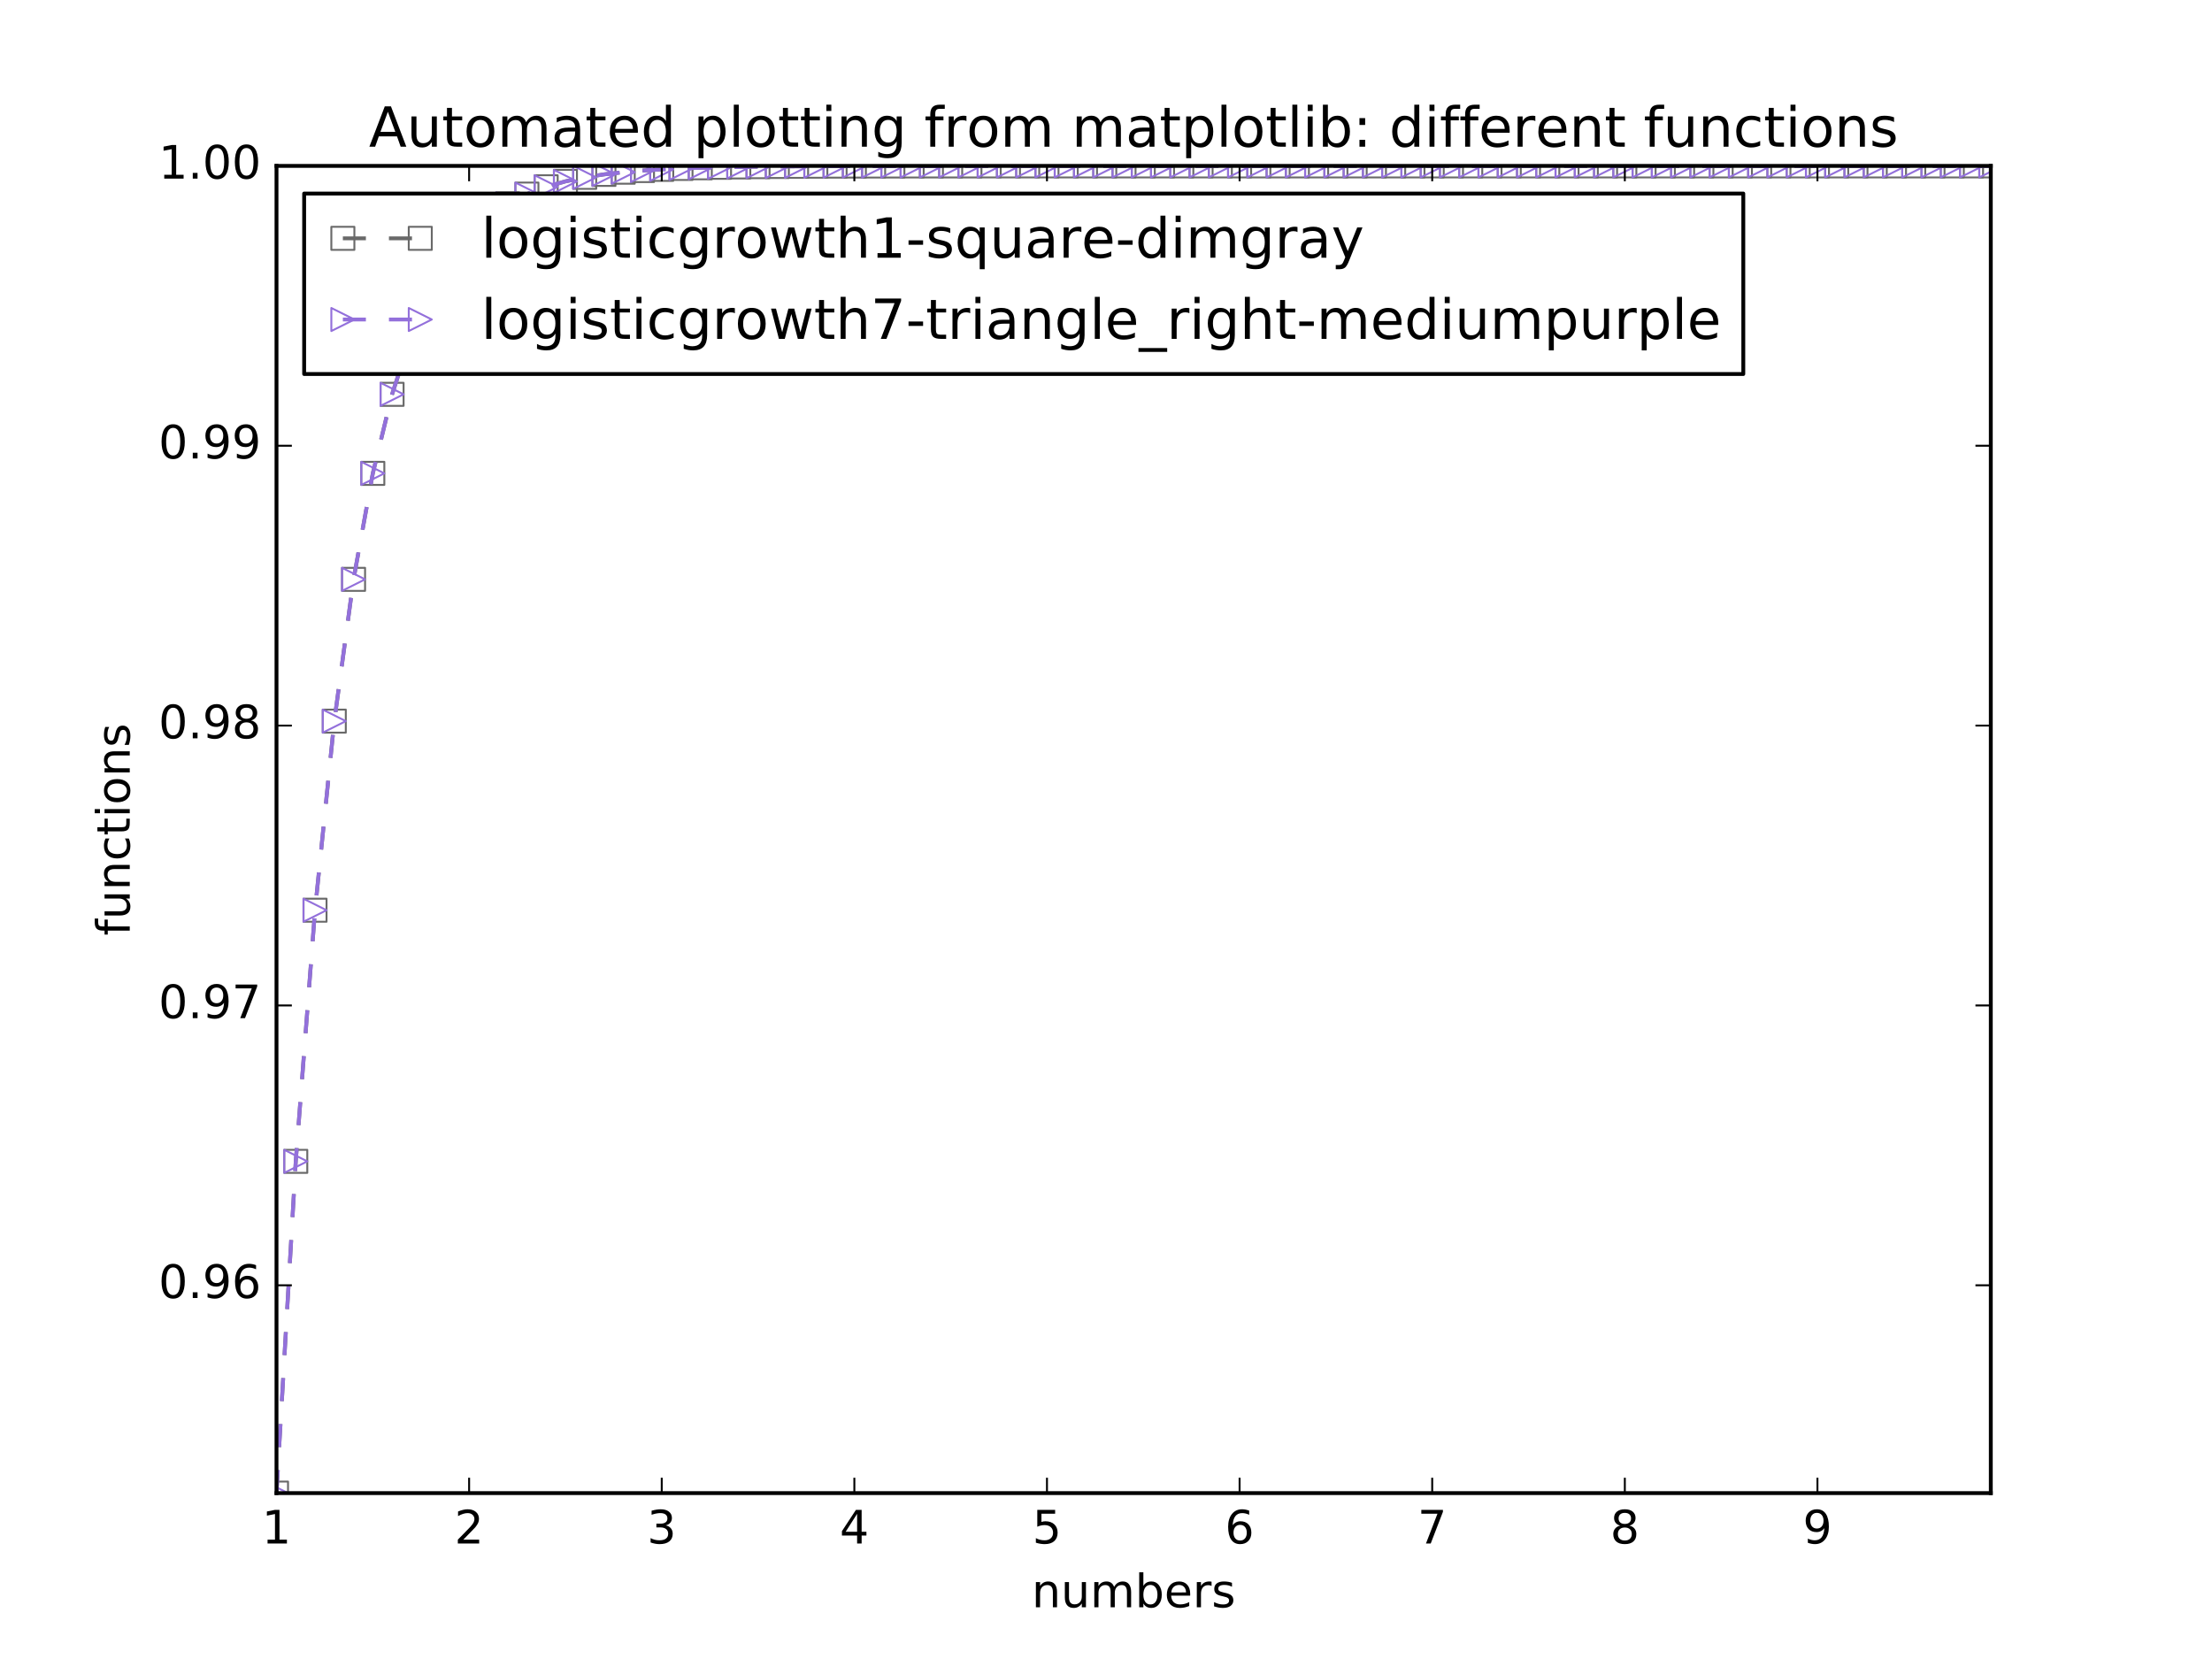 <?xml version="1.0" encoding="utf-8" standalone="no"?>
<!DOCTYPE svg PUBLIC "-//W3C//DTD SVG 1.1//EN"
  "http://www.w3.org/Graphics/SVG/1.1/DTD/svg11.dtd">
<!-- Created with matplotlib (http://matplotlib.org/) -->
<svg height="432pt" version="1.1" viewBox="0 0 576 432" width="576pt" xmlns="http://www.w3.org/2000/svg" xmlns:xlink="http://www.w3.org/1999/xlink">
 <defs>
  <style type="text/css">
*{stroke-linecap:butt;stroke-linejoin:round;stroke-miterlimit:100000;}
  </style>
 </defs>
 <g id="figure_1">
  <g id="patch_1">
   <path d="M 0 432 
L 576 432 
L 576 0 
L 0 0 
z
" style="fill:#ffffff;"/>
  </g>
  <g id="axes_1">
   <g id="patch_2">
    <path d="M 72 388.8 
L 518.4 388.8 
L 518.4 43.2 
L 72 43.2 
z
" style="fill:#ffffff;"/>
   </g>
   <g id="line2d_1">
    <path clip-path="url(#p18678b99d6)" d="M 72 388.8 
L 77.016 302.413 
L 82.031 237.017 
L 87.047 187.78 
L 92.063 150.861 
L 97.079 123.264 
L 102.094 102.682 
L 107.11 87.359 
L 112.126 75.965 
L 117.142 67.501 
L 122.157 61.218 
L 127.173 56.557 
L 132.189 53.1 
L 137.204 50.537 
L 142.22 48.636 
L 147.236 47.228 
L 152.252 46.185 
L 157.267 45.411 
L 162.283 44.838 
L 167.299 44.414 
L 172.315 44.099 
L 177.33 43.866 
L 182.346 43.694 
L 187.362 43.566 
L 192.378 43.471 
L 197.393 43.401 
L 202.409 43.349 
L 207.425 43.31 
L 212.44 43.282 
L 217.456 43.26 
L 222.472 43.245 
L 227.488 43.233 
L 232.503 43.225 
L 237.519 43.218 
L 242.535 43.213 
L 247.551 43.21 
L 252.566 43.207 
L 257.582 43.205 
L 262.598 43.204 
L 267.613 43.203 
L 272.629 43.202 
L 277.645 43.202 
L 282.661 43.201 
L 287.676 43.201 
L 292.692 43.201 
L 297.708 43.2 
L 302.724 43.2 
L 307.739 43.2 
L 312.755 43.2 
L 317.771 43.2 
L 322.787 43.2 
L 327.802 43.2 
L 332.818 43.2 
L 337.834 43.2 
L 342.849 43.2 
L 347.865 43.2 
L 352.881 43.2 
L 357.897 43.2 
L 362.912 43.2 
L 367.928 43.2 
L 372.944 43.2 
L 377.96 43.2 
L 382.975 43.2 
L 387.991 43.2 
L 393.007 43.2 
L 398.022 43.2 
L 403.038 43.2 
L 408.054 43.2 
L 413.07 43.2 
L 418.085 43.2 
L 423.101 43.2 
L 428.117 43.2 
L 433.133 43.2 
L 438.148 43.2 
L 443.164 43.2 
L 448.18 43.2 
L 453.196 43.2 
L 458.211 43.2 
L 463.227 43.2 
L 468.243 43.2 
L 473.258 43.2 
L 478.274 43.2 
L 483.29 43.2 
L 488.306 43.2 
L 493.321 43.2 
L 498.337 43.2 
L 503.353 43.2 
L 508.369 43.2 
L 513.384 43.2 
L 518.4 43.2 
" style="fill:none;stroke:#696969;stroke-dasharray:6,6;stroke-dashoffset:0.0;"/>
    <defs>
     <path d="M -3 3 
L 3 3 
L 3 -3 
L -3 -3 
z
" id="md33d3ef8ae" style="stroke:#696969;stroke-linejoin:miter;stroke-width:0.5;"/>
    </defs>
    <g clip-path="url(#p18678b99d6)">
     <use style="fill:none;stroke:#696969;stroke-linejoin:miter;stroke-width:0.5;" x="72.0" xlink:href="#md33d3ef8ae" y="388.8"/>
     <use style="fill:none;stroke:#696969;stroke-linejoin:miter;stroke-width:0.5;" x="77.016" xlink:href="#md33d3ef8ae" y="302.413"/>
     <use style="fill:none;stroke:#696969;stroke-linejoin:miter;stroke-width:0.5;" x="82.031" xlink:href="#md33d3ef8ae" y="237.017"/>
     <use style="fill:none;stroke:#696969;stroke-linejoin:miter;stroke-width:0.5;" x="87.047" xlink:href="#md33d3ef8ae" y="187.78"/>
     <use style="fill:none;stroke:#696969;stroke-linejoin:miter;stroke-width:0.5;" x="92.063" xlink:href="#md33d3ef8ae" y="150.861"/>
     <use style="fill:none;stroke:#696969;stroke-linejoin:miter;stroke-width:0.5;" x="97.079" xlink:href="#md33d3ef8ae" y="123.264"/>
     <use style="fill:none;stroke:#696969;stroke-linejoin:miter;stroke-width:0.5;" x="102.094" xlink:href="#md33d3ef8ae" y="102.682"/>
     <use style="fill:none;stroke:#696969;stroke-linejoin:miter;stroke-width:0.5;" x="107.11" xlink:href="#md33d3ef8ae" y="87.359"/>
     <use style="fill:none;stroke:#696969;stroke-linejoin:miter;stroke-width:0.5;" x="112.126" xlink:href="#md33d3ef8ae" y="75.965"/>
     <use style="fill:none;stroke:#696969;stroke-linejoin:miter;stroke-width:0.5;" x="117.142" xlink:href="#md33d3ef8ae" y="67.501"/>
     <use style="fill:none;stroke:#696969;stroke-linejoin:miter;stroke-width:0.5;" x="122.157" xlink:href="#md33d3ef8ae" y="61.218"/>
     <use style="fill:none;stroke:#696969;stroke-linejoin:miter;stroke-width:0.5;" x="127.173" xlink:href="#md33d3ef8ae" y="56.557"/>
     <use style="fill:none;stroke:#696969;stroke-linejoin:miter;stroke-width:0.5;" x="132.189" xlink:href="#md33d3ef8ae" y="53.1"/>
     <use style="fill:none;stroke:#696969;stroke-linejoin:miter;stroke-width:0.5;" x="137.204" xlink:href="#md33d3ef8ae" y="50.537"/>
     <use style="fill:none;stroke:#696969;stroke-linejoin:miter;stroke-width:0.5;" x="142.22" xlink:href="#md33d3ef8ae" y="48.636"/>
     <use style="fill:none;stroke:#696969;stroke-linejoin:miter;stroke-width:0.5;" x="147.236" xlink:href="#md33d3ef8ae" y="47.228"/>
     <use style="fill:none;stroke:#696969;stroke-linejoin:miter;stroke-width:0.5;" x="152.252" xlink:href="#md33d3ef8ae" y="46.185"/>
     <use style="fill:none;stroke:#696969;stroke-linejoin:miter;stroke-width:0.5;" x="157.267" xlink:href="#md33d3ef8ae" y="45.411"/>
     <use style="fill:none;stroke:#696969;stroke-linejoin:miter;stroke-width:0.5;" x="162.283" xlink:href="#md33d3ef8ae" y="44.838"/>
     <use style="fill:none;stroke:#696969;stroke-linejoin:miter;stroke-width:0.5;" x="167.299" xlink:href="#md33d3ef8ae" y="44.414"/>
     <use style="fill:none;stroke:#696969;stroke-linejoin:miter;stroke-width:0.5;" x="172.315" xlink:href="#md33d3ef8ae" y="44.099"/>
     <use style="fill:none;stroke:#696969;stroke-linejoin:miter;stroke-width:0.5;" x="177.33" xlink:href="#md33d3ef8ae" y="43.866"/>
     <use style="fill:none;stroke:#696969;stroke-linejoin:miter;stroke-width:0.5;" x="182.346" xlink:href="#md33d3ef8ae" y="43.694"/>
     <use style="fill:none;stroke:#696969;stroke-linejoin:miter;stroke-width:0.5;" x="187.362" xlink:href="#md33d3ef8ae" y="43.566"/>
     <use style="fill:none;stroke:#696969;stroke-linejoin:miter;stroke-width:0.5;" x="192.378" xlink:href="#md33d3ef8ae" y="43.471"/>
     <use style="fill:none;stroke:#696969;stroke-linejoin:miter;stroke-width:0.5;" x="197.393" xlink:href="#md33d3ef8ae" y="43.401"/>
     <use style="fill:none;stroke:#696969;stroke-linejoin:miter;stroke-width:0.5;" x="202.409" xlink:href="#md33d3ef8ae" y="43.349"/>
     <use style="fill:none;stroke:#696969;stroke-linejoin:miter;stroke-width:0.5;" x="207.425" xlink:href="#md33d3ef8ae" y="43.31"/>
     <use style="fill:none;stroke:#696969;stroke-linejoin:miter;stroke-width:0.5;" x="212.44" xlink:href="#md33d3ef8ae" y="43.282"/>
     <use style="fill:none;stroke:#696969;stroke-linejoin:miter;stroke-width:0.5;" x="217.456" xlink:href="#md33d3ef8ae" y="43.26"/>
     <use style="fill:none;stroke:#696969;stroke-linejoin:miter;stroke-width:0.5;" x="222.472" xlink:href="#md33d3ef8ae" y="43.245"/>
     <use style="fill:none;stroke:#696969;stroke-linejoin:miter;stroke-width:0.5;" x="227.488" xlink:href="#md33d3ef8ae" y="43.233"/>
     <use style="fill:none;stroke:#696969;stroke-linejoin:miter;stroke-width:0.5;" x="232.503" xlink:href="#md33d3ef8ae" y="43.225"/>
     <use style="fill:none;stroke:#696969;stroke-linejoin:miter;stroke-width:0.5;" x="237.519" xlink:href="#md33d3ef8ae" y="43.218"/>
     <use style="fill:none;stroke:#696969;stroke-linejoin:miter;stroke-width:0.5;" x="242.535" xlink:href="#md33d3ef8ae" y="43.213"/>
     <use style="fill:none;stroke:#696969;stroke-linejoin:miter;stroke-width:0.5;" x="247.551" xlink:href="#md33d3ef8ae" y="43.21"/>
     <use style="fill:none;stroke:#696969;stroke-linejoin:miter;stroke-width:0.5;" x="252.566" xlink:href="#md33d3ef8ae" y="43.207"/>
     <use style="fill:none;stroke:#696969;stroke-linejoin:miter;stroke-width:0.5;" x="257.582" xlink:href="#md33d3ef8ae" y="43.205"/>
     <use style="fill:none;stroke:#696969;stroke-linejoin:miter;stroke-width:0.5;" x="262.598" xlink:href="#md33d3ef8ae" y="43.204"/>
     <use style="fill:none;stroke:#696969;stroke-linejoin:miter;stroke-width:0.5;" x="267.613" xlink:href="#md33d3ef8ae" y="43.203"/>
     <use style="fill:none;stroke:#696969;stroke-linejoin:miter;stroke-width:0.5;" x="272.629" xlink:href="#md33d3ef8ae" y="43.202"/>
     <use style="fill:none;stroke:#696969;stroke-linejoin:miter;stroke-width:0.5;" x="277.645" xlink:href="#md33d3ef8ae" y="43.202"/>
     <use style="fill:none;stroke:#696969;stroke-linejoin:miter;stroke-width:0.5;" x="282.661" xlink:href="#md33d3ef8ae" y="43.201"/>
     <use style="fill:none;stroke:#696969;stroke-linejoin:miter;stroke-width:0.5;" x="287.676" xlink:href="#md33d3ef8ae" y="43.201"/>
     <use style="fill:none;stroke:#696969;stroke-linejoin:miter;stroke-width:0.5;" x="292.692" xlink:href="#md33d3ef8ae" y="43.201"/>
     <use style="fill:none;stroke:#696969;stroke-linejoin:miter;stroke-width:0.5;" x="297.708" xlink:href="#md33d3ef8ae" y="43.2"/>
     <use style="fill:none;stroke:#696969;stroke-linejoin:miter;stroke-width:0.5;" x="302.724" xlink:href="#md33d3ef8ae" y="43.2"/>
     <use style="fill:none;stroke:#696969;stroke-linejoin:miter;stroke-width:0.5;" x="307.739" xlink:href="#md33d3ef8ae" y="43.2"/>
     <use style="fill:none;stroke:#696969;stroke-linejoin:miter;stroke-width:0.5;" x="312.755" xlink:href="#md33d3ef8ae" y="43.2"/>
     <use style="fill:none;stroke:#696969;stroke-linejoin:miter;stroke-width:0.5;" x="317.771" xlink:href="#md33d3ef8ae" y="43.2"/>
     <use style="fill:none;stroke:#696969;stroke-linejoin:miter;stroke-width:0.5;" x="322.787" xlink:href="#md33d3ef8ae" y="43.2"/>
     <use style="fill:none;stroke:#696969;stroke-linejoin:miter;stroke-width:0.5;" x="327.802" xlink:href="#md33d3ef8ae" y="43.2"/>
     <use style="fill:none;stroke:#696969;stroke-linejoin:miter;stroke-width:0.5;" x="332.818" xlink:href="#md33d3ef8ae" y="43.2"/>
     <use style="fill:none;stroke:#696969;stroke-linejoin:miter;stroke-width:0.5;" x="337.834" xlink:href="#md33d3ef8ae" y="43.2"/>
     <use style="fill:none;stroke:#696969;stroke-linejoin:miter;stroke-width:0.5;" x="342.849" xlink:href="#md33d3ef8ae" y="43.2"/>
     <use style="fill:none;stroke:#696969;stroke-linejoin:miter;stroke-width:0.5;" x="347.865" xlink:href="#md33d3ef8ae" y="43.2"/>
     <use style="fill:none;stroke:#696969;stroke-linejoin:miter;stroke-width:0.5;" x="352.881" xlink:href="#md33d3ef8ae" y="43.2"/>
     <use style="fill:none;stroke:#696969;stroke-linejoin:miter;stroke-width:0.5;" x="357.897" xlink:href="#md33d3ef8ae" y="43.2"/>
     <use style="fill:none;stroke:#696969;stroke-linejoin:miter;stroke-width:0.5;" x="362.912" xlink:href="#md33d3ef8ae" y="43.2"/>
     <use style="fill:none;stroke:#696969;stroke-linejoin:miter;stroke-width:0.5;" x="367.928" xlink:href="#md33d3ef8ae" y="43.2"/>
     <use style="fill:none;stroke:#696969;stroke-linejoin:miter;stroke-width:0.5;" x="372.944" xlink:href="#md33d3ef8ae" y="43.2"/>
     <use style="fill:none;stroke:#696969;stroke-linejoin:miter;stroke-width:0.5;" x="377.96" xlink:href="#md33d3ef8ae" y="43.2"/>
     <use style="fill:none;stroke:#696969;stroke-linejoin:miter;stroke-width:0.5;" x="382.975" xlink:href="#md33d3ef8ae" y="43.2"/>
     <use style="fill:none;stroke:#696969;stroke-linejoin:miter;stroke-width:0.5;" x="387.991" xlink:href="#md33d3ef8ae" y="43.2"/>
     <use style="fill:none;stroke:#696969;stroke-linejoin:miter;stroke-width:0.5;" x="393.007" xlink:href="#md33d3ef8ae" y="43.2"/>
     <use style="fill:none;stroke:#696969;stroke-linejoin:miter;stroke-width:0.5;" x="398.022" xlink:href="#md33d3ef8ae" y="43.2"/>
     <use style="fill:none;stroke:#696969;stroke-linejoin:miter;stroke-width:0.5;" x="403.038" xlink:href="#md33d3ef8ae" y="43.2"/>
     <use style="fill:none;stroke:#696969;stroke-linejoin:miter;stroke-width:0.5;" x="408.054" xlink:href="#md33d3ef8ae" y="43.2"/>
     <use style="fill:none;stroke:#696969;stroke-linejoin:miter;stroke-width:0.5;" x="413.07" xlink:href="#md33d3ef8ae" y="43.2"/>
     <use style="fill:none;stroke:#696969;stroke-linejoin:miter;stroke-width:0.5;" x="418.085" xlink:href="#md33d3ef8ae" y="43.2"/>
     <use style="fill:none;stroke:#696969;stroke-linejoin:miter;stroke-width:0.5;" x="423.101" xlink:href="#md33d3ef8ae" y="43.2"/>
     <use style="fill:none;stroke:#696969;stroke-linejoin:miter;stroke-width:0.5;" x="428.117" xlink:href="#md33d3ef8ae" y="43.2"/>
     <use style="fill:none;stroke:#696969;stroke-linejoin:miter;stroke-width:0.5;" x="433.133" xlink:href="#md33d3ef8ae" y="43.2"/>
     <use style="fill:none;stroke:#696969;stroke-linejoin:miter;stroke-width:0.5;" x="438.148" xlink:href="#md33d3ef8ae" y="43.2"/>
     <use style="fill:none;stroke:#696969;stroke-linejoin:miter;stroke-width:0.5;" x="443.164" xlink:href="#md33d3ef8ae" y="43.2"/>
     <use style="fill:none;stroke:#696969;stroke-linejoin:miter;stroke-width:0.5;" x="448.18" xlink:href="#md33d3ef8ae" y="43.2"/>
     <use style="fill:none;stroke:#696969;stroke-linejoin:miter;stroke-width:0.5;" x="453.196" xlink:href="#md33d3ef8ae" y="43.2"/>
     <use style="fill:none;stroke:#696969;stroke-linejoin:miter;stroke-width:0.5;" x="458.211" xlink:href="#md33d3ef8ae" y="43.2"/>
     <use style="fill:none;stroke:#696969;stroke-linejoin:miter;stroke-width:0.5;" x="463.227" xlink:href="#md33d3ef8ae" y="43.2"/>
     <use style="fill:none;stroke:#696969;stroke-linejoin:miter;stroke-width:0.5;" x="468.243" xlink:href="#md33d3ef8ae" y="43.2"/>
     <use style="fill:none;stroke:#696969;stroke-linejoin:miter;stroke-width:0.5;" x="473.258" xlink:href="#md33d3ef8ae" y="43.2"/>
     <use style="fill:none;stroke:#696969;stroke-linejoin:miter;stroke-width:0.5;" x="478.274" xlink:href="#md33d3ef8ae" y="43.2"/>
     <use style="fill:none;stroke:#696969;stroke-linejoin:miter;stroke-width:0.5;" x="483.29" xlink:href="#md33d3ef8ae" y="43.2"/>
     <use style="fill:none;stroke:#696969;stroke-linejoin:miter;stroke-width:0.5;" x="488.306" xlink:href="#md33d3ef8ae" y="43.2"/>
     <use style="fill:none;stroke:#696969;stroke-linejoin:miter;stroke-width:0.5;" x="493.321" xlink:href="#md33d3ef8ae" y="43.2"/>
     <use style="fill:none;stroke:#696969;stroke-linejoin:miter;stroke-width:0.5;" x="498.337" xlink:href="#md33d3ef8ae" y="43.2"/>
     <use style="fill:none;stroke:#696969;stroke-linejoin:miter;stroke-width:0.5;" x="503.353" xlink:href="#md33d3ef8ae" y="43.2"/>
     <use style="fill:none;stroke:#696969;stroke-linejoin:miter;stroke-width:0.5;" x="508.369" xlink:href="#md33d3ef8ae" y="43.2"/>
     <use style="fill:none;stroke:#696969;stroke-linejoin:miter;stroke-width:0.5;" x="513.384" xlink:href="#md33d3ef8ae" y="43.2"/>
     <use style="fill:none;stroke:#696969;stroke-linejoin:miter;stroke-width:0.5;" x="518.4" xlink:href="#md33d3ef8ae" y="43.2"/>
    </g>
   </g>
   <g id="line2d_2">
    <path clip-path="url(#p18678b99d6)" d="M 72 388.8 
L 77.016 302.413 
L 82.031 237.017 
L 87.047 187.78 
L 92.063 150.861 
L 97.079 123.264 
L 102.094 102.682 
L 107.11 87.359 
L 112.126 75.965 
L 117.142 67.501 
L 122.157 61.218 
L 127.173 56.557 
L 132.189 53.1 
L 137.204 50.537 
L 142.22 48.636 
L 147.236 47.228 
L 152.252 46.185 
L 157.267 45.411 
L 162.283 44.838 
L 167.299 44.414 
L 172.315 44.099 
L 177.33 43.866 
L 182.346 43.694 
L 187.362 43.566 
L 192.378 43.471 
L 197.393 43.401 
L 202.409 43.349 
L 207.425 43.31 
L 212.44 43.282 
L 217.456 43.26 
L 222.472 43.245 
L 227.488 43.233 
L 232.503 43.225 
L 237.519 43.218 
L 242.535 43.213 
L 247.551 43.21 
L 252.566 43.207 
L 257.582 43.205 
L 262.598 43.204 
L 267.613 43.203 
L 272.629 43.202 
L 277.645 43.202 
L 282.661 43.201 
L 287.676 43.201 
L 292.692 43.201 
L 297.708 43.2 
L 302.724 43.2 
L 307.739 43.2 
L 312.755 43.2 
L 317.771 43.2 
L 322.787 43.2 
L 327.802 43.2 
L 332.818 43.2 
L 337.834 43.2 
L 342.849 43.2 
L 347.865 43.2 
L 352.881 43.2 
L 357.897 43.2 
L 362.912 43.2 
L 367.928 43.2 
L 372.944 43.2 
L 377.96 43.2 
L 382.975 43.2 
L 387.991 43.2 
L 393.007 43.2 
L 398.022 43.2 
L 403.038 43.2 
L 408.054 43.2 
L 413.07 43.2 
L 418.085 43.2 
L 423.101 43.2 
L 428.117 43.2 
L 433.133 43.2 
L 438.148 43.2 
L 443.164 43.2 
L 448.18 43.2 
L 453.196 43.2 
L 458.211 43.2 
L 463.227 43.2 
L 468.243 43.2 
L 473.258 43.2 
L 478.274 43.2 
L 483.29 43.2 
L 488.306 43.2 
L 493.321 43.2 
L 498.337 43.2 
L 503.353 43.2 
L 508.369 43.2 
L 513.384 43.2 
L 518.4 43.2 
" style="fill:none;stroke:#9370db;stroke-dasharray:6,6;stroke-dashoffset:0.0;"/>
    <defs>
     <path d="M 3 0 
L -3 -3 
L -3 3 
z
" id="m8cdc55564c" style="stroke:#9370db;stroke-linejoin:miter;stroke-width:0.5;"/>
    </defs>
    <g clip-path="url(#p18678b99d6)">
     <use style="fill:none;stroke:#9370db;stroke-linejoin:miter;stroke-width:0.5;" x="72.0" xlink:href="#m8cdc55564c" y="388.8"/>
     <use style="fill:none;stroke:#9370db;stroke-linejoin:miter;stroke-width:0.5;" x="77.016" xlink:href="#m8cdc55564c" y="302.413"/>
     <use style="fill:none;stroke:#9370db;stroke-linejoin:miter;stroke-width:0.5;" x="82.031" xlink:href="#m8cdc55564c" y="237.017"/>
     <use style="fill:none;stroke:#9370db;stroke-linejoin:miter;stroke-width:0.5;" x="87.047" xlink:href="#m8cdc55564c" y="187.78"/>
     <use style="fill:none;stroke:#9370db;stroke-linejoin:miter;stroke-width:0.5;" x="92.063" xlink:href="#m8cdc55564c" y="150.861"/>
     <use style="fill:none;stroke:#9370db;stroke-linejoin:miter;stroke-width:0.5;" x="97.079" xlink:href="#m8cdc55564c" y="123.264"/>
     <use style="fill:none;stroke:#9370db;stroke-linejoin:miter;stroke-width:0.5;" x="102.094" xlink:href="#m8cdc55564c" y="102.682"/>
     <use style="fill:none;stroke:#9370db;stroke-linejoin:miter;stroke-width:0.5;" x="107.11" xlink:href="#m8cdc55564c" y="87.359"/>
     <use style="fill:none;stroke:#9370db;stroke-linejoin:miter;stroke-width:0.5;" x="112.126" xlink:href="#m8cdc55564c" y="75.965"/>
     <use style="fill:none;stroke:#9370db;stroke-linejoin:miter;stroke-width:0.5;" x="117.142" xlink:href="#m8cdc55564c" y="67.501"/>
     <use style="fill:none;stroke:#9370db;stroke-linejoin:miter;stroke-width:0.5;" x="122.157" xlink:href="#m8cdc55564c" y="61.218"/>
     <use style="fill:none;stroke:#9370db;stroke-linejoin:miter;stroke-width:0.5;" x="127.173" xlink:href="#m8cdc55564c" y="56.557"/>
     <use style="fill:none;stroke:#9370db;stroke-linejoin:miter;stroke-width:0.5;" x="132.189" xlink:href="#m8cdc55564c" y="53.1"/>
     <use style="fill:none;stroke:#9370db;stroke-linejoin:miter;stroke-width:0.5;" x="137.204" xlink:href="#m8cdc55564c" y="50.537"/>
     <use style="fill:none;stroke:#9370db;stroke-linejoin:miter;stroke-width:0.5;" x="142.22" xlink:href="#m8cdc55564c" y="48.636"/>
     <use style="fill:none;stroke:#9370db;stroke-linejoin:miter;stroke-width:0.5;" x="147.236" xlink:href="#m8cdc55564c" y="47.228"/>
     <use style="fill:none;stroke:#9370db;stroke-linejoin:miter;stroke-width:0.5;" x="152.252" xlink:href="#m8cdc55564c" y="46.185"/>
     <use style="fill:none;stroke:#9370db;stroke-linejoin:miter;stroke-width:0.5;" x="157.267" xlink:href="#m8cdc55564c" y="45.411"/>
     <use style="fill:none;stroke:#9370db;stroke-linejoin:miter;stroke-width:0.5;" x="162.283" xlink:href="#m8cdc55564c" y="44.838"/>
     <use style="fill:none;stroke:#9370db;stroke-linejoin:miter;stroke-width:0.5;" x="167.299" xlink:href="#m8cdc55564c" y="44.414"/>
     <use style="fill:none;stroke:#9370db;stroke-linejoin:miter;stroke-width:0.5;" x="172.315" xlink:href="#m8cdc55564c" y="44.099"/>
     <use style="fill:none;stroke:#9370db;stroke-linejoin:miter;stroke-width:0.5;" x="177.33" xlink:href="#m8cdc55564c" y="43.866"/>
     <use style="fill:none;stroke:#9370db;stroke-linejoin:miter;stroke-width:0.5;" x="182.346" xlink:href="#m8cdc55564c" y="43.694"/>
     <use style="fill:none;stroke:#9370db;stroke-linejoin:miter;stroke-width:0.5;" x="187.362" xlink:href="#m8cdc55564c" y="43.566"/>
     <use style="fill:none;stroke:#9370db;stroke-linejoin:miter;stroke-width:0.5;" x="192.378" xlink:href="#m8cdc55564c" y="43.471"/>
     <use style="fill:none;stroke:#9370db;stroke-linejoin:miter;stroke-width:0.5;" x="197.393" xlink:href="#m8cdc55564c" y="43.401"/>
     <use style="fill:none;stroke:#9370db;stroke-linejoin:miter;stroke-width:0.5;" x="202.409" xlink:href="#m8cdc55564c" y="43.349"/>
     <use style="fill:none;stroke:#9370db;stroke-linejoin:miter;stroke-width:0.5;" x="207.425" xlink:href="#m8cdc55564c" y="43.31"/>
     <use style="fill:none;stroke:#9370db;stroke-linejoin:miter;stroke-width:0.5;" x="212.44" xlink:href="#m8cdc55564c" y="43.282"/>
     <use style="fill:none;stroke:#9370db;stroke-linejoin:miter;stroke-width:0.5;" x="217.456" xlink:href="#m8cdc55564c" y="43.26"/>
     <use style="fill:none;stroke:#9370db;stroke-linejoin:miter;stroke-width:0.5;" x="222.472" xlink:href="#m8cdc55564c" y="43.245"/>
     <use style="fill:none;stroke:#9370db;stroke-linejoin:miter;stroke-width:0.5;" x="227.488" xlink:href="#m8cdc55564c" y="43.233"/>
     <use style="fill:none;stroke:#9370db;stroke-linejoin:miter;stroke-width:0.5;" x="232.503" xlink:href="#m8cdc55564c" y="43.225"/>
     <use style="fill:none;stroke:#9370db;stroke-linejoin:miter;stroke-width:0.5;" x="237.519" xlink:href="#m8cdc55564c" y="43.218"/>
     <use style="fill:none;stroke:#9370db;stroke-linejoin:miter;stroke-width:0.5;" x="242.535" xlink:href="#m8cdc55564c" y="43.213"/>
     <use style="fill:none;stroke:#9370db;stroke-linejoin:miter;stroke-width:0.5;" x="247.551" xlink:href="#m8cdc55564c" y="43.21"/>
     <use style="fill:none;stroke:#9370db;stroke-linejoin:miter;stroke-width:0.5;" x="252.566" xlink:href="#m8cdc55564c" y="43.207"/>
     <use style="fill:none;stroke:#9370db;stroke-linejoin:miter;stroke-width:0.5;" x="257.582" xlink:href="#m8cdc55564c" y="43.205"/>
     <use style="fill:none;stroke:#9370db;stroke-linejoin:miter;stroke-width:0.5;" x="262.598" xlink:href="#m8cdc55564c" y="43.204"/>
     <use style="fill:none;stroke:#9370db;stroke-linejoin:miter;stroke-width:0.5;" x="267.613" xlink:href="#m8cdc55564c" y="43.203"/>
     <use style="fill:none;stroke:#9370db;stroke-linejoin:miter;stroke-width:0.5;" x="272.629" xlink:href="#m8cdc55564c" y="43.202"/>
     <use style="fill:none;stroke:#9370db;stroke-linejoin:miter;stroke-width:0.5;" x="277.645" xlink:href="#m8cdc55564c" y="43.202"/>
     <use style="fill:none;stroke:#9370db;stroke-linejoin:miter;stroke-width:0.5;" x="282.661" xlink:href="#m8cdc55564c" y="43.201"/>
     <use style="fill:none;stroke:#9370db;stroke-linejoin:miter;stroke-width:0.5;" x="287.676" xlink:href="#m8cdc55564c" y="43.201"/>
     <use style="fill:none;stroke:#9370db;stroke-linejoin:miter;stroke-width:0.5;" x="292.692" xlink:href="#m8cdc55564c" y="43.201"/>
     <use style="fill:none;stroke:#9370db;stroke-linejoin:miter;stroke-width:0.5;" x="297.708" xlink:href="#m8cdc55564c" y="43.2"/>
     <use style="fill:none;stroke:#9370db;stroke-linejoin:miter;stroke-width:0.5;" x="302.724" xlink:href="#m8cdc55564c" y="43.2"/>
     <use style="fill:none;stroke:#9370db;stroke-linejoin:miter;stroke-width:0.5;" x="307.739" xlink:href="#m8cdc55564c" y="43.2"/>
     <use style="fill:none;stroke:#9370db;stroke-linejoin:miter;stroke-width:0.5;" x="312.755" xlink:href="#m8cdc55564c" y="43.2"/>
     <use style="fill:none;stroke:#9370db;stroke-linejoin:miter;stroke-width:0.5;" x="317.771" xlink:href="#m8cdc55564c" y="43.2"/>
     <use style="fill:none;stroke:#9370db;stroke-linejoin:miter;stroke-width:0.5;" x="322.787" xlink:href="#m8cdc55564c" y="43.2"/>
     <use style="fill:none;stroke:#9370db;stroke-linejoin:miter;stroke-width:0.5;" x="327.802" xlink:href="#m8cdc55564c" y="43.2"/>
     <use style="fill:none;stroke:#9370db;stroke-linejoin:miter;stroke-width:0.5;" x="332.818" xlink:href="#m8cdc55564c" y="43.2"/>
     <use style="fill:none;stroke:#9370db;stroke-linejoin:miter;stroke-width:0.5;" x="337.834" xlink:href="#m8cdc55564c" y="43.2"/>
     <use style="fill:none;stroke:#9370db;stroke-linejoin:miter;stroke-width:0.5;" x="342.849" xlink:href="#m8cdc55564c" y="43.2"/>
     <use style="fill:none;stroke:#9370db;stroke-linejoin:miter;stroke-width:0.5;" x="347.865" xlink:href="#m8cdc55564c" y="43.2"/>
     <use style="fill:none;stroke:#9370db;stroke-linejoin:miter;stroke-width:0.5;" x="352.881" xlink:href="#m8cdc55564c" y="43.2"/>
     <use style="fill:none;stroke:#9370db;stroke-linejoin:miter;stroke-width:0.5;" x="357.897" xlink:href="#m8cdc55564c" y="43.2"/>
     <use style="fill:none;stroke:#9370db;stroke-linejoin:miter;stroke-width:0.5;" x="362.912" xlink:href="#m8cdc55564c" y="43.2"/>
     <use style="fill:none;stroke:#9370db;stroke-linejoin:miter;stroke-width:0.5;" x="367.928" xlink:href="#m8cdc55564c" y="43.2"/>
     <use style="fill:none;stroke:#9370db;stroke-linejoin:miter;stroke-width:0.5;" x="372.944" xlink:href="#m8cdc55564c" y="43.2"/>
     <use style="fill:none;stroke:#9370db;stroke-linejoin:miter;stroke-width:0.5;" x="377.96" xlink:href="#m8cdc55564c" y="43.2"/>
     <use style="fill:none;stroke:#9370db;stroke-linejoin:miter;stroke-width:0.5;" x="382.975" xlink:href="#m8cdc55564c" y="43.2"/>
     <use style="fill:none;stroke:#9370db;stroke-linejoin:miter;stroke-width:0.5;" x="387.991" xlink:href="#m8cdc55564c" y="43.2"/>
     <use style="fill:none;stroke:#9370db;stroke-linejoin:miter;stroke-width:0.5;" x="393.007" xlink:href="#m8cdc55564c" y="43.2"/>
     <use style="fill:none;stroke:#9370db;stroke-linejoin:miter;stroke-width:0.5;" x="398.022" xlink:href="#m8cdc55564c" y="43.2"/>
     <use style="fill:none;stroke:#9370db;stroke-linejoin:miter;stroke-width:0.5;" x="403.038" xlink:href="#m8cdc55564c" y="43.2"/>
     <use style="fill:none;stroke:#9370db;stroke-linejoin:miter;stroke-width:0.5;" x="408.054" xlink:href="#m8cdc55564c" y="43.2"/>
     <use style="fill:none;stroke:#9370db;stroke-linejoin:miter;stroke-width:0.5;" x="413.07" xlink:href="#m8cdc55564c" y="43.2"/>
     <use style="fill:none;stroke:#9370db;stroke-linejoin:miter;stroke-width:0.5;" x="418.085" xlink:href="#m8cdc55564c" y="43.2"/>
     <use style="fill:none;stroke:#9370db;stroke-linejoin:miter;stroke-width:0.5;" x="423.101" xlink:href="#m8cdc55564c" y="43.2"/>
     <use style="fill:none;stroke:#9370db;stroke-linejoin:miter;stroke-width:0.5;" x="428.117" xlink:href="#m8cdc55564c" y="43.2"/>
     <use style="fill:none;stroke:#9370db;stroke-linejoin:miter;stroke-width:0.5;" x="433.133" xlink:href="#m8cdc55564c" y="43.2"/>
     <use style="fill:none;stroke:#9370db;stroke-linejoin:miter;stroke-width:0.5;" x="438.148" xlink:href="#m8cdc55564c" y="43.2"/>
     <use style="fill:none;stroke:#9370db;stroke-linejoin:miter;stroke-width:0.5;" x="443.164" xlink:href="#m8cdc55564c" y="43.2"/>
     <use style="fill:none;stroke:#9370db;stroke-linejoin:miter;stroke-width:0.5;" x="448.18" xlink:href="#m8cdc55564c" y="43.2"/>
     <use style="fill:none;stroke:#9370db;stroke-linejoin:miter;stroke-width:0.5;" x="453.196" xlink:href="#m8cdc55564c" y="43.2"/>
     <use style="fill:none;stroke:#9370db;stroke-linejoin:miter;stroke-width:0.5;" x="458.211" xlink:href="#m8cdc55564c" y="43.2"/>
     <use style="fill:none;stroke:#9370db;stroke-linejoin:miter;stroke-width:0.5;" x="463.227" xlink:href="#m8cdc55564c" y="43.2"/>
     <use style="fill:none;stroke:#9370db;stroke-linejoin:miter;stroke-width:0.5;" x="468.243" xlink:href="#m8cdc55564c" y="43.2"/>
     <use style="fill:none;stroke:#9370db;stroke-linejoin:miter;stroke-width:0.5;" x="473.258" xlink:href="#m8cdc55564c" y="43.2"/>
     <use style="fill:none;stroke:#9370db;stroke-linejoin:miter;stroke-width:0.5;" x="478.274" xlink:href="#m8cdc55564c" y="43.2"/>
     <use style="fill:none;stroke:#9370db;stroke-linejoin:miter;stroke-width:0.5;" x="483.29" xlink:href="#m8cdc55564c" y="43.2"/>
     <use style="fill:none;stroke:#9370db;stroke-linejoin:miter;stroke-width:0.5;" x="488.306" xlink:href="#m8cdc55564c" y="43.2"/>
     <use style="fill:none;stroke:#9370db;stroke-linejoin:miter;stroke-width:0.5;" x="493.321" xlink:href="#m8cdc55564c" y="43.2"/>
     <use style="fill:none;stroke:#9370db;stroke-linejoin:miter;stroke-width:0.5;" x="498.337" xlink:href="#m8cdc55564c" y="43.2"/>
     <use style="fill:none;stroke:#9370db;stroke-linejoin:miter;stroke-width:0.5;" x="503.353" xlink:href="#m8cdc55564c" y="43.2"/>
     <use style="fill:none;stroke:#9370db;stroke-linejoin:miter;stroke-width:0.5;" x="508.369" xlink:href="#m8cdc55564c" y="43.2"/>
     <use style="fill:none;stroke:#9370db;stroke-linejoin:miter;stroke-width:0.5;" x="513.384" xlink:href="#m8cdc55564c" y="43.2"/>
     <use style="fill:none;stroke:#9370db;stroke-linejoin:miter;stroke-width:0.5;" x="518.4" xlink:href="#m8cdc55564c" y="43.2"/>
    </g>
   </g>
   <g id="patch_3">
    <path d="M 72 43.2 
L 518.4 43.2 
" style="fill:none;stroke:#000000;stroke-linecap:square;stroke-linejoin:miter;"/>
   </g>
   <g id="patch_4">
    <path d="M 518.4 388.8 
L 518.4 43.2 
" style="fill:none;stroke:#000000;stroke-linecap:square;stroke-linejoin:miter;"/>
   </g>
   <g id="patch_5">
    <path d="M 72 388.8 
L 518.4 388.8 
" style="fill:none;stroke:#000000;stroke-linecap:square;stroke-linejoin:miter;"/>
   </g>
   <g id="patch_6">
    <path d="M 72 388.8 
L 72 43.2 
" style="fill:none;stroke:#000000;stroke-linecap:square;stroke-linejoin:miter;"/>
   </g>
   <g id="matplotlib.axis_1">
    <g id="xtick_1">
     <g id="line2d_3">
      <defs>
       <path d="M 0 0 
L 0 -4 
" id="m58ad283d2a" style="stroke:#000000;stroke-width:0.5;"/>
      </defs>
      <g>
       <use style="stroke:#000000;stroke-width:0.5;" x="72.0" xlink:href="#m58ad283d2a" y="388.8"/>
      </g>
     </g>
     <g id="line2d_4">
      <defs>
       <path d="M 0 0 
L 0 4 
" id="mbcfb014563" style="stroke:#000000;stroke-width:0.5;"/>
      </defs>
      <g>
       <use style="stroke:#000000;stroke-width:0.5;" x="72.0" xlink:href="#mbcfb014563" y="43.2"/>
      </g>
     </g>
     <g id="text_1">
      <!-- 1 -->
      <defs>
       <path d="M 12.406 8.297 
L 28.516 8.297 
L 28.516 63.922 
L 10.984 60.406 
L 10.984 69.391 
L 28.422 72.906 
L 38.281 72.906 
L 38.281 8.297 
L 54.391 8.297 
L 54.391 0 
L 12.406 0 
z
" id="BitstreamVeraSans-Roman-31"/>
      </defs>
      <g transform="translate(68.183 401.918)scale(0.12 -0.12)">
       <use xlink:href="#BitstreamVeraSans-Roman-31"/>
      </g>
     </g>
    </g>
    <g id="xtick_2">
     <g id="line2d_5">
      <g>
       <use style="stroke:#000000;stroke-width:0.5;" x="122.157" xlink:href="#m58ad283d2a" y="388.8"/>
      </g>
     </g>
     <g id="line2d_6">
      <g>
       <use style="stroke:#000000;stroke-width:0.5;" x="122.157" xlink:href="#mbcfb014563" y="43.2"/>
      </g>
     </g>
     <g id="text_2">
      <!-- 2 -->
      <defs>
       <path d="M 19.188 8.297 
L 53.609 8.297 
L 53.609 0 
L 7.328 0 
L 7.328 8.297 
Q 12.938 14.109 22.625 23.891 
Q 32.328 33.688 34.812 36.531 
Q 39.547 41.844 41.422 45.531 
Q 43.312 49.219 43.312 52.781 
Q 43.312 58.594 39.234 62.25 
Q 35.156 65.922 28.609 65.922 
Q 23.969 65.922 18.812 64.312 
Q 13.672 62.703 7.812 59.422 
L 7.812 69.391 
Q 13.766 71.781 18.938 73 
Q 24.125 74.219 28.422 74.219 
Q 39.75 74.219 46.484 68.547 
Q 53.219 62.891 53.219 53.422 
Q 53.219 48.922 51.531 44.891 
Q 49.859 40.875 45.406 35.406 
Q 44.188 33.984 37.641 27.219 
Q 31.109 20.453 19.188 8.297 
" id="BitstreamVeraSans-Roman-32"/>
      </defs>
      <g transform="translate(118.34 401.918)scale(0.12 -0.12)">
       <use xlink:href="#BitstreamVeraSans-Roman-32"/>
      </g>
     </g>
    </g>
    <g id="xtick_3">
     <g id="line2d_7">
      <g>
       <use style="stroke:#000000;stroke-width:0.5;" x="172.315" xlink:href="#m58ad283d2a" y="388.8"/>
      </g>
     </g>
     <g id="line2d_8">
      <g>
       <use style="stroke:#000000;stroke-width:0.5;" x="172.315" xlink:href="#mbcfb014563" y="43.2"/>
      </g>
     </g>
     <g id="text_3">
      <!-- 3 -->
      <defs>
       <path d="M 40.578 39.312 
Q 47.656 37.797 51.625 33 
Q 55.609 28.219 55.609 21.188 
Q 55.609 10.406 48.188 4.484 
Q 40.766 -1.422 27.094 -1.422 
Q 22.516 -1.422 17.656 -0.516 
Q 12.797 0.391 7.625 2.203 
L 7.625 11.719 
Q 11.719 9.328 16.594 8.109 
Q 21.484 6.891 26.812 6.891 
Q 36.078 6.891 40.938 10.547 
Q 45.797 14.203 45.797 21.188 
Q 45.797 27.641 41.281 31.266 
Q 36.766 34.906 28.719 34.906 
L 20.219 34.906 
L 20.219 43.016 
L 29.109 43.016 
Q 36.375 43.016 40.234 45.922 
Q 44.094 48.828 44.094 54.297 
Q 44.094 59.906 40.109 62.906 
Q 36.141 65.922 28.719 65.922 
Q 24.656 65.922 20.016 65.031 
Q 15.375 64.156 9.812 62.312 
L 9.812 71.094 
Q 15.438 72.656 20.344 73.438 
Q 25.25 74.219 29.594 74.219 
Q 40.828 74.219 47.359 69.109 
Q 53.906 64.016 53.906 55.328 
Q 53.906 49.266 50.438 45.094 
Q 46.969 40.922 40.578 39.312 
" id="BitstreamVeraSans-Roman-33"/>
      </defs>
      <g transform="translate(168.497 401.918)scale(0.12 -0.12)">
       <use xlink:href="#BitstreamVeraSans-Roman-33"/>
      </g>
     </g>
    </g>
    <g id="xtick_4">
     <g id="line2d_9">
      <g>
       <use style="stroke:#000000;stroke-width:0.5;" x="222.472" xlink:href="#m58ad283d2a" y="388.8"/>
      </g>
     </g>
     <g id="line2d_10">
      <g>
       <use style="stroke:#000000;stroke-width:0.5;" x="222.472" xlink:href="#mbcfb014563" y="43.2"/>
      </g>
     </g>
     <g id="text_4">
      <!-- 4 -->
      <defs>
       <path d="M 37.797 64.312 
L 12.891 25.391 
L 37.797 25.391 
z
M 35.203 72.906 
L 47.609 72.906 
L 47.609 25.391 
L 58.016 25.391 
L 58.016 17.188 
L 47.609 17.188 
L 47.609 0 
L 37.797 0 
L 37.797 17.188 
L 4.891 17.188 
L 4.891 26.703 
z
" id="BitstreamVeraSans-Roman-34"/>
      </defs>
      <g transform="translate(218.654 401.918)scale(0.12 -0.12)">
       <use xlink:href="#BitstreamVeraSans-Roman-34"/>
      </g>
     </g>
    </g>
    <g id="xtick_5">
     <g id="line2d_11">
      <g>
       <use style="stroke:#000000;stroke-width:0.5;" x="272.629" xlink:href="#m58ad283d2a" y="388.8"/>
      </g>
     </g>
     <g id="line2d_12">
      <g>
       <use style="stroke:#000000;stroke-width:0.5;" x="272.629" xlink:href="#mbcfb014563" y="43.2"/>
      </g>
     </g>
     <g id="text_5">
      <!-- 5 -->
      <defs>
       <path d="M 10.797 72.906 
L 49.516 72.906 
L 49.516 64.594 
L 19.828 64.594 
L 19.828 46.734 
Q 21.969 47.469 24.109 47.828 
Q 26.266 48.188 28.422 48.188 
Q 40.625 48.188 47.75 41.5 
Q 54.891 34.812 54.891 23.391 
Q 54.891 11.625 47.562 5.094 
Q 40.234 -1.422 26.906 -1.422 
Q 22.312 -1.422 17.547 -0.641 
Q 12.797 0.141 7.719 1.703 
L 7.719 11.625 
Q 12.109 9.234 16.797 8.062 
Q 21.484 6.891 26.703 6.891 
Q 35.156 6.891 40.078 11.328 
Q 45.016 15.766 45.016 23.391 
Q 45.016 31 40.078 35.438 
Q 35.156 39.891 26.703 39.891 
Q 22.75 39.891 18.812 39.016 
Q 14.891 38.141 10.797 36.281 
z
" id="BitstreamVeraSans-Roman-35"/>
      </defs>
      <g transform="translate(268.812 401.918)scale(0.12 -0.12)">
       <use xlink:href="#BitstreamVeraSans-Roman-35"/>
      </g>
     </g>
    </g>
    <g id="xtick_6">
     <g id="line2d_13">
      <g>
       <use style="stroke:#000000;stroke-width:0.5;" x="322.787" xlink:href="#m58ad283d2a" y="388.8"/>
      </g>
     </g>
     <g id="line2d_14">
      <g>
       <use style="stroke:#000000;stroke-width:0.5;" x="322.787" xlink:href="#mbcfb014563" y="43.2"/>
      </g>
     </g>
     <g id="text_6">
      <!-- 6 -->
      <defs>
       <path d="M 33.016 40.375 
Q 26.375 40.375 22.484 35.828 
Q 18.609 31.297 18.609 23.391 
Q 18.609 15.531 22.484 10.953 
Q 26.375 6.391 33.016 6.391 
Q 39.656 6.391 43.531 10.953 
Q 47.406 15.531 47.406 23.391 
Q 47.406 31.297 43.531 35.828 
Q 39.656 40.375 33.016 40.375 
M 52.594 71.297 
L 52.594 62.312 
Q 48.875 64.062 45.094 64.984 
Q 41.312 65.922 37.594 65.922 
Q 27.828 65.922 22.672 59.328 
Q 17.531 52.734 16.797 39.406 
Q 19.672 43.656 24.016 45.922 
Q 28.375 48.188 33.594 48.188 
Q 44.578 48.188 50.953 41.516 
Q 57.328 34.859 57.328 23.391 
Q 57.328 12.156 50.688 5.359 
Q 44.047 -1.422 33.016 -1.422 
Q 20.359 -1.422 13.672 8.266 
Q 6.984 17.969 6.984 36.375 
Q 6.984 53.656 15.188 63.938 
Q 23.391 74.219 37.203 74.219 
Q 40.922 74.219 44.703 73.484 
Q 48.484 72.75 52.594 71.297 
" id="BitstreamVeraSans-Roman-36"/>
      </defs>
      <g transform="translate(318.969 401.918)scale(0.12 -0.12)">
       <use xlink:href="#BitstreamVeraSans-Roman-36"/>
      </g>
     </g>
    </g>
    <g id="xtick_7">
     <g id="line2d_15">
      <g>
       <use style="stroke:#000000;stroke-width:0.5;" x="372.944" xlink:href="#m58ad283d2a" y="388.8"/>
      </g>
     </g>
     <g id="line2d_16">
      <g>
       <use style="stroke:#000000;stroke-width:0.5;" x="372.944" xlink:href="#mbcfb014563" y="43.2"/>
      </g>
     </g>
     <g id="text_7">
      <!-- 7 -->
      <defs>
       <path d="M 8.203 72.906 
L 55.078 72.906 
L 55.078 68.703 
L 28.609 0 
L 18.312 0 
L 43.219 64.594 
L 8.203 64.594 
z
" id="BitstreamVeraSans-Roman-37"/>
      </defs>
      <g transform="translate(369.126 401.918)scale(0.12 -0.12)">
       <use xlink:href="#BitstreamVeraSans-Roman-37"/>
      </g>
     </g>
    </g>
    <g id="xtick_8">
     <g id="line2d_17">
      <g>
       <use style="stroke:#000000;stroke-width:0.5;" x="423.101" xlink:href="#m58ad283d2a" y="388.8"/>
      </g>
     </g>
     <g id="line2d_18">
      <g>
       <use style="stroke:#000000;stroke-width:0.5;" x="423.101" xlink:href="#mbcfb014563" y="43.2"/>
      </g>
     </g>
     <g id="text_8">
      <!-- 8 -->
      <defs>
       <path d="M 31.781 34.625 
Q 24.75 34.625 20.719 30.859 
Q 16.703 27.094 16.703 20.516 
Q 16.703 13.922 20.719 10.156 
Q 24.75 6.391 31.781 6.391 
Q 38.812 6.391 42.859 10.172 
Q 46.922 13.969 46.922 20.516 
Q 46.922 27.094 42.891 30.859 
Q 38.875 34.625 31.781 34.625 
M 21.922 38.812 
Q 15.578 40.375 12.031 44.719 
Q 8.5 49.078 8.5 55.328 
Q 8.5 64.062 14.719 69.141 
Q 20.953 74.219 31.781 74.219 
Q 42.672 74.219 48.875 69.141 
Q 55.078 64.062 55.078 55.328 
Q 55.078 49.078 51.531 44.719 
Q 48 40.375 41.703 38.812 
Q 48.828 37.156 52.797 32.312 
Q 56.781 27.484 56.781 20.516 
Q 56.781 9.906 50.312 4.234 
Q 43.844 -1.422 31.781 -1.422 
Q 19.734 -1.422 13.25 4.234 
Q 6.781 9.906 6.781 20.516 
Q 6.781 27.484 10.781 32.312 
Q 14.797 37.156 21.922 38.812 
M 18.312 54.391 
Q 18.312 48.734 21.844 45.562 
Q 25.391 42.391 31.781 42.391 
Q 38.141 42.391 41.719 45.562 
Q 45.312 48.734 45.312 54.391 
Q 45.312 60.062 41.719 63.234 
Q 38.141 66.406 31.781 66.406 
Q 25.391 66.406 21.844 63.234 
Q 18.312 60.062 18.312 54.391 
" id="BitstreamVeraSans-Roman-38"/>
      </defs>
      <g transform="translate(419.284 401.918)scale(0.12 -0.12)">
       <use xlink:href="#BitstreamVeraSans-Roman-38"/>
      </g>
     </g>
    </g>
    <g id="xtick_9">
     <g id="line2d_19">
      <g>
       <use style="stroke:#000000;stroke-width:0.5;" x="473.258" xlink:href="#m58ad283d2a" y="388.8"/>
      </g>
     </g>
     <g id="line2d_20">
      <g>
       <use style="stroke:#000000;stroke-width:0.5;" x="473.258" xlink:href="#mbcfb014563" y="43.2"/>
      </g>
     </g>
     <g id="text_9">
      <!-- 9 -->
      <defs>
       <path d="M 10.984 1.516 
L 10.984 10.5 
Q 14.703 8.734 18.5 7.812 
Q 22.312 6.891 25.984 6.891 
Q 35.75 6.891 40.891 13.453 
Q 46.047 20.016 46.781 33.406 
Q 43.953 29.203 39.594 26.953 
Q 35.25 24.703 29.984 24.703 
Q 19.047 24.703 12.672 31.312 
Q 6.297 37.938 6.297 49.422 
Q 6.297 60.641 12.938 67.422 
Q 19.578 74.219 30.609 74.219 
Q 43.266 74.219 49.922 64.516 
Q 56.594 54.828 56.594 36.375 
Q 56.594 19.141 48.406 8.859 
Q 40.234 -1.422 26.422 -1.422 
Q 22.703 -1.422 18.891 -0.688 
Q 15.094 0.047 10.984 1.516 
M 30.609 32.422 
Q 37.25 32.422 41.125 36.953 
Q 45.016 41.5 45.016 49.422 
Q 45.016 57.281 41.125 61.844 
Q 37.25 66.406 30.609 66.406 
Q 23.969 66.406 20.094 61.844 
Q 16.219 57.281 16.219 49.422 
Q 16.219 41.5 20.094 36.953 
Q 23.969 32.422 30.609 32.422 
" id="BitstreamVeraSans-Roman-39"/>
      </defs>
      <g transform="translate(469.441 401.918)scale(0.12 -0.12)">
       <use xlink:href="#BitstreamVeraSans-Roman-39"/>
      </g>
     </g>
    </g>
    <g id="text_10">
     <!-- numbers -->
     <defs>
      <path d="M 54.891 33.016 
L 54.891 0 
L 45.906 0 
L 45.906 32.719 
Q 45.906 40.484 42.875 44.328 
Q 39.844 48.188 33.797 48.188 
Q 26.516 48.188 22.312 43.547 
Q 18.109 38.922 18.109 30.906 
L 18.109 0 
L 9.078 0 
L 9.078 54.688 
L 18.109 54.688 
L 18.109 46.188 
Q 21.344 51.125 25.703 53.562 
Q 30.078 56 35.797 56 
Q 45.219 56 50.047 50.172 
Q 54.891 44.344 54.891 33.016 
" id="BitstreamVeraSans-Roman-6e"/>
      <path d="M 52 44.188 
Q 55.375 50.25 60.062 53.125 
Q 64.75 56 71.094 56 
Q 79.641 56 84.281 50.016 
Q 88.922 44.047 88.922 33.016 
L 88.922 0 
L 79.891 0 
L 79.891 32.719 
Q 79.891 40.578 77.094 44.375 
Q 74.312 48.188 68.609 48.188 
Q 61.625 48.188 57.562 43.547 
Q 53.516 38.922 53.516 30.906 
L 53.516 0 
L 44.484 0 
L 44.484 32.719 
Q 44.484 40.625 41.703 44.406 
Q 38.922 48.188 33.109 48.188 
Q 26.219 48.188 22.156 43.531 
Q 18.109 38.875 18.109 30.906 
L 18.109 0 
L 9.078 0 
L 9.078 54.688 
L 18.109 54.688 
L 18.109 46.188 
Q 21.188 51.219 25.484 53.609 
Q 29.781 56 35.688 56 
Q 41.656 56 45.828 52.969 
Q 50 49.953 52 44.188 
" id="BitstreamVeraSans-Roman-6d"/>
      <path d="M 56.203 29.594 
L 56.203 25.203 
L 14.891 25.203 
Q 15.484 15.922 20.484 11.062 
Q 25.484 6.203 34.422 6.203 
Q 39.594 6.203 44.453 7.469 
Q 49.312 8.734 54.109 11.281 
L 54.109 2.781 
Q 49.266 0.734 44.188 -0.344 
Q 39.109 -1.422 33.891 -1.422 
Q 20.797 -1.422 13.156 6.188 
Q 5.516 13.812 5.516 26.812 
Q 5.516 40.234 12.766 48.109 
Q 20.016 56 32.328 56 
Q 43.359 56 49.781 48.891 
Q 56.203 41.797 56.203 29.594 
M 47.219 32.234 
Q 47.125 39.594 43.094 43.984 
Q 39.062 48.391 32.422 48.391 
Q 24.906 48.391 20.391 44.141 
Q 15.875 39.891 15.188 32.172 
z
" id="BitstreamVeraSans-Roman-65"/>
      <path d="M 8.5 21.578 
L 8.5 54.688 
L 17.484 54.688 
L 17.484 21.922 
Q 17.484 14.156 20.5 10.266 
Q 23.531 6.391 29.594 6.391 
Q 36.859 6.391 41.078 11.031 
Q 45.312 15.672 45.312 23.688 
L 45.312 54.688 
L 54.297 54.688 
L 54.297 0 
L 45.312 0 
L 45.312 8.406 
Q 42.047 3.422 37.719 1 
Q 33.406 -1.422 27.688 -1.422 
Q 18.266 -1.422 13.375 4.438 
Q 8.5 10.297 8.5 21.578 
" id="BitstreamVeraSans-Roman-75"/>
      <path d="M 41.109 46.297 
Q 39.594 47.172 37.812 47.578 
Q 36.031 48 33.891 48 
Q 26.266 48 22.188 43.047 
Q 18.109 38.094 18.109 28.812 
L 18.109 0 
L 9.078 0 
L 9.078 54.688 
L 18.109 54.688 
L 18.109 46.188 
Q 20.953 51.172 25.484 53.578 
Q 30.031 56 36.531 56 
Q 37.453 56 38.578 55.875 
Q 39.703 55.766 41.062 55.516 
z
" id="BitstreamVeraSans-Roman-72"/>
      <path d="M 44.281 53.078 
L 44.281 44.578 
Q 40.484 46.531 36.375 47.5 
Q 32.281 48.484 27.875 48.484 
Q 21.188 48.484 17.844 46.438 
Q 14.5 44.391 14.5 40.281 
Q 14.5 37.156 16.891 35.375 
Q 19.281 33.594 26.516 31.984 
L 29.594 31.297 
Q 39.156 29.25 43.188 25.516 
Q 47.219 21.781 47.219 15.094 
Q 47.219 7.469 41.188 3.016 
Q 35.156 -1.422 24.609 -1.422 
Q 20.219 -1.422 15.453 -0.562 
Q 10.688 0.297 5.422 2 
L 5.422 11.281 
Q 10.406 8.688 15.234 7.391 
Q 20.062 6.109 24.812 6.109 
Q 31.156 6.109 34.562 8.281 
Q 37.984 10.453 37.984 14.406 
Q 37.984 18.062 35.516 20.016 
Q 33.062 21.969 24.703 23.781 
L 21.578 24.516 
Q 13.234 26.266 9.516 29.906 
Q 5.812 33.547 5.812 39.891 
Q 5.812 47.609 11.281 51.797 
Q 16.75 56 26.812 56 
Q 31.781 56 36.172 55.266 
Q 40.578 54.547 44.281 53.078 
" id="BitstreamVeraSans-Roman-73"/>
      <path d="M 48.688 27.297 
Q 48.688 37.203 44.609 42.844 
Q 40.531 48.484 33.406 48.484 
Q 26.266 48.484 22.188 42.844 
Q 18.109 37.203 18.109 27.297 
Q 18.109 17.391 22.188 11.75 
Q 26.266 6.109 33.406 6.109 
Q 40.531 6.109 44.609 11.75 
Q 48.688 17.391 48.688 27.297 
M 18.109 46.391 
Q 20.953 51.266 25.266 53.625 
Q 29.594 56 35.594 56 
Q 45.562 56 51.781 48.094 
Q 58.016 40.188 58.016 27.297 
Q 58.016 14.406 51.781 6.484 
Q 45.562 -1.422 35.594 -1.422 
Q 29.594 -1.422 25.266 0.953 
Q 20.953 3.328 18.109 8.203 
L 18.109 0 
L 9.078 0 
L 9.078 75.984 
L 18.109 75.984 
z
" id="BitstreamVeraSans-Roman-62"/>
     </defs>
     <g transform="translate(268.658 418.532)scale(0.12 -0.12)">
      <use xlink:href="#BitstreamVeraSans-Roman-6e"/>
      <use x="63.379" xlink:href="#BitstreamVeraSans-Roman-75"/>
      <use x="126.758" xlink:href="#BitstreamVeraSans-Roman-6d"/>
      <use x="224.17" xlink:href="#BitstreamVeraSans-Roman-62"/>
      <use x="287.646" xlink:href="#BitstreamVeraSans-Roman-65"/>
      <use x="349.17" xlink:href="#BitstreamVeraSans-Roman-72"/>
      <use x="390.283" xlink:href="#BitstreamVeraSans-Roman-73"/>
     </g>
    </g>
   </g>
   <g id="matplotlib.axis_2">
    <g id="ytick_1">
     <g id="line2d_21">
      <defs>
       <path d="M 0 0 
L 4 0 
" id="m567ea5ec45" style="stroke:#000000;stroke-width:0.5;"/>
      </defs>
      <g>
       <use style="stroke:#000000;stroke-width:0.5;" x="72.0" xlink:href="#m567ea5ec45" y="334.686"/>
      </g>
     </g>
     <g id="line2d_22">
      <defs>
       <path d="M 0 0 
L -4 0 
" id="m578242ebdd" style="stroke:#000000;stroke-width:0.5;"/>
      </defs>
      <g>
       <use style="stroke:#000000;stroke-width:0.5;" x="518.4" xlink:href="#m578242ebdd" y="334.686"/>
      </g>
     </g>
     <g id="text_11">
      <!-- 0.96 -->
      <defs>
       <path d="M 31.781 66.406 
Q 24.172 66.406 20.328 58.906 
Q 16.5 51.422 16.5 36.375 
Q 16.5 21.391 20.328 13.891 
Q 24.172 6.391 31.781 6.391 
Q 39.453 6.391 43.281 13.891 
Q 47.125 21.391 47.125 36.375 
Q 47.125 51.422 43.281 58.906 
Q 39.453 66.406 31.781 66.406 
M 31.781 74.219 
Q 44.047 74.219 50.516 64.516 
Q 56.984 54.828 56.984 36.375 
Q 56.984 17.969 50.516 8.266 
Q 44.047 -1.422 31.781 -1.422 
Q 19.531 -1.422 13.062 8.266 
Q 6.594 17.969 6.594 36.375 
Q 6.594 54.828 13.062 64.516 
Q 19.531 74.219 31.781 74.219 
" id="BitstreamVeraSans-Roman-30"/>
       <path d="M 10.688 12.406 
L 21 12.406 
L 21 0 
L 10.688 0 
z
" id="BitstreamVeraSans-Roman-2e"/>
      </defs>
      <g transform="translate(41.281 337.998)scale(0.12 -0.12)">
       <use xlink:href="#BitstreamVeraSans-Roman-30"/>
       <use x="63.623" xlink:href="#BitstreamVeraSans-Roman-2e"/>
       <use x="95.41" xlink:href="#BitstreamVeraSans-Roman-39"/>
       <use x="159.033" xlink:href="#BitstreamVeraSans-Roman-36"/>
      </g>
     </g>
    </g>
    <g id="ytick_2">
     <g id="line2d_23">
      <g>
       <use style="stroke:#000000;stroke-width:0.5;" x="72.0" xlink:href="#m567ea5ec45" y="261.815"/>
      </g>
     </g>
     <g id="line2d_24">
      <g>
       <use style="stroke:#000000;stroke-width:0.5;" x="518.4" xlink:href="#m578242ebdd" y="261.815"/>
      </g>
     </g>
     <g id="text_12">
      <!-- 0.97 -->
      <g transform="translate(41.281 265.126)scale(0.12 -0.12)">
       <use xlink:href="#BitstreamVeraSans-Roman-30"/>
       <use x="63.623" xlink:href="#BitstreamVeraSans-Roman-2e"/>
       <use x="95.41" xlink:href="#BitstreamVeraSans-Roman-39"/>
       <use x="159.033" xlink:href="#BitstreamVeraSans-Roman-37"/>
      </g>
     </g>
    </g>
    <g id="ytick_3">
     <g id="line2d_25">
      <g>
       <use style="stroke:#000000;stroke-width:0.5;" x="72.0" xlink:href="#m567ea5ec45" y="188.943"/>
      </g>
     </g>
     <g id="line2d_26">
      <g>
       <use style="stroke:#000000;stroke-width:0.5;" x="518.4" xlink:href="#m578242ebdd" y="188.943"/>
      </g>
     </g>
     <g id="text_13">
      <!-- 0.98 -->
      <g transform="translate(41.281 192.254)scale(0.12 -0.12)">
       <use xlink:href="#BitstreamVeraSans-Roman-30"/>
       <use x="63.623" xlink:href="#BitstreamVeraSans-Roman-2e"/>
       <use x="95.41" xlink:href="#BitstreamVeraSans-Roman-39"/>
       <use x="159.033" xlink:href="#BitstreamVeraSans-Roman-38"/>
      </g>
     </g>
    </g>
    <g id="ytick_4">
     <g id="line2d_27">
      <g>
       <use style="stroke:#000000;stroke-width:0.5;" x="72.0" xlink:href="#m567ea5ec45" y="116.072"/>
      </g>
     </g>
     <g id="line2d_28">
      <g>
       <use style="stroke:#000000;stroke-width:0.5;" x="518.4" xlink:href="#m578242ebdd" y="116.072"/>
      </g>
     </g>
     <g id="text_14">
      <!-- 0.99 -->
      <g transform="translate(41.281 119.383)scale(0.12 -0.12)">
       <use xlink:href="#BitstreamVeraSans-Roman-30"/>
       <use x="63.623" xlink:href="#BitstreamVeraSans-Roman-2e"/>
       <use x="95.41" xlink:href="#BitstreamVeraSans-Roman-39"/>
       <use x="159.033" xlink:href="#BitstreamVeraSans-Roman-39"/>
      </g>
     </g>
    </g>
    <g id="ytick_5">
     <g id="text_15">
      <!-- 1.00 -->
      <g transform="translate(41.281 46.511)scale(0.12 -0.12)">
       <use xlink:href="#BitstreamVeraSans-Roman-31"/>
       <use x="63.623" xlink:href="#BitstreamVeraSans-Roman-2e"/>
       <use x="95.41" xlink:href="#BitstreamVeraSans-Roman-30"/>
       <use x="159.033" xlink:href="#BitstreamVeraSans-Roman-30"/>
      </g>
     </g>
    </g>
    <g id="text_16">
     <!-- functions -->
     <defs>
      <path d="M 18.312 70.219 
L 18.312 54.688 
L 36.812 54.688 
L 36.812 47.703 
L 18.312 47.703 
L 18.312 18.016 
Q 18.312 11.328 20.141 9.422 
Q 21.969 7.516 27.594 7.516 
L 36.812 7.516 
L 36.812 0 
L 27.594 0 
Q 17.188 0 13.234 3.875 
Q 9.281 7.766 9.281 18.016 
L 9.281 47.703 
L 2.688 47.703 
L 2.688 54.688 
L 9.281 54.688 
L 9.281 70.219 
z
" id="BitstreamVeraSans-Roman-74"/>
      <path d="M 37.109 75.984 
L 37.109 68.5 
L 28.516 68.5 
Q 23.688 68.5 21.797 66.547 
Q 19.922 64.594 19.922 59.516 
L 19.922 54.688 
L 34.719 54.688 
L 34.719 47.703 
L 19.922 47.703 
L 19.922 0 
L 10.891 0 
L 10.891 47.703 
L 2.297 47.703 
L 2.297 54.688 
L 10.891 54.688 
L 10.891 58.5 
Q 10.891 67.625 15.141 71.797 
Q 19.391 75.984 28.609 75.984 
z
" id="BitstreamVeraSans-Roman-66"/>
      <path d="M 9.422 54.688 
L 18.406 54.688 
L 18.406 0 
L 9.422 0 
z
M 9.422 75.984 
L 18.406 75.984 
L 18.406 64.594 
L 9.422 64.594 
z
" id="BitstreamVeraSans-Roman-69"/>
      <path d="M 30.609 48.391 
Q 23.391 48.391 19.188 42.75 
Q 14.984 37.109 14.984 27.297 
Q 14.984 17.484 19.156 11.844 
Q 23.344 6.203 30.609 6.203 
Q 37.797 6.203 41.984 11.859 
Q 46.188 17.531 46.188 27.297 
Q 46.188 37.016 41.984 42.703 
Q 37.797 48.391 30.609 48.391 
M 30.609 56 
Q 42.328 56 49.016 48.375 
Q 55.719 40.766 55.719 27.297 
Q 55.719 13.875 49.016 6.219 
Q 42.328 -1.422 30.609 -1.422 
Q 18.844 -1.422 12.172 6.219 
Q 5.516 13.875 5.516 27.297 
Q 5.516 40.766 12.172 48.375 
Q 18.844 56 30.609 56 
" id="BitstreamVeraSans-Roman-6f"/>
      <path d="M 48.781 52.594 
L 48.781 44.188 
Q 44.969 46.297 41.141 47.344 
Q 37.312 48.391 33.406 48.391 
Q 24.656 48.391 19.812 42.844 
Q 14.984 37.312 14.984 27.297 
Q 14.984 17.281 19.812 11.734 
Q 24.656 6.203 33.406 6.203 
Q 37.312 6.203 41.141 7.25 
Q 44.969 8.297 48.781 10.406 
L 48.781 2.094 
Q 45.016 0.344 40.984 -0.531 
Q 36.969 -1.422 32.422 -1.422 
Q 20.062 -1.422 12.781 6.344 
Q 5.516 14.109 5.516 27.297 
Q 5.516 40.672 12.859 48.328 
Q 20.219 56 33.016 56 
Q 37.156 56 41.109 55.141 
Q 45.062 54.297 48.781 52.594 
" id="BitstreamVeraSans-Roman-63"/>
     </defs>
     <g transform="translate(33.786 243.635)rotate(-90.0)scale(0.12 -0.12)">
      <use xlink:href="#BitstreamVeraSans-Roman-66"/>
      <use x="35.205" xlink:href="#BitstreamVeraSans-Roman-75"/>
      <use x="98.584" xlink:href="#BitstreamVeraSans-Roman-6e"/>
      <use x="161.963" xlink:href="#BitstreamVeraSans-Roman-63"/>
      <use x="216.943" xlink:href="#BitstreamVeraSans-Roman-74"/>
      <use x="256.152" xlink:href="#BitstreamVeraSans-Roman-69"/>
      <use x="283.936" xlink:href="#BitstreamVeraSans-Roman-6f"/>
      <use x="345.117" xlink:href="#BitstreamVeraSans-Roman-6e"/>
      <use x="408.496" xlink:href="#BitstreamVeraSans-Roman-73"/>
     </g>
    </g>
   </g>
   <g id="text_17">
    <!-- Automated plotting from matplotlib: different functions -->
    <defs>
     <path id="BitstreamVeraSans-Roman-20"/>
     <path d="M 9.422 75.984 
L 18.406 75.984 
L 18.406 0 
L 9.422 0 
z
" id="BitstreamVeraSans-Roman-6c"/>
     <path d="M 11.719 12.406 
L 22.016 12.406 
L 22.016 0 
L 11.719 0 
z
M 11.719 51.703 
L 22.016 51.703 
L 22.016 39.312 
L 11.719 39.312 
z
" id="BitstreamVeraSans-Roman-3a"/>
     <path d="M 34.188 63.188 
L 20.797 26.906 
L 47.609 26.906 
z
M 28.609 72.906 
L 39.797 72.906 
L 67.578 0 
L 57.328 0 
L 50.688 18.703 
L 17.828 18.703 
L 11.188 0 
L 0.781 0 
z
" id="BitstreamVeraSans-Roman-41"/>
     <path d="M 45.406 46.391 
L 45.406 75.984 
L 54.391 75.984 
L 54.391 0 
L 45.406 0 
L 45.406 8.203 
Q 42.578 3.328 38.25 0.953 
Q 33.938 -1.422 27.875 -1.422 
Q 17.969 -1.422 11.734 6.484 
Q 5.516 14.406 5.516 27.297 
Q 5.516 40.188 11.734 48.094 
Q 17.969 56 27.875 56 
Q 33.938 56 38.25 53.625 
Q 42.578 51.266 45.406 46.391 
M 14.797 27.297 
Q 14.797 17.391 18.875 11.75 
Q 22.953 6.109 30.078 6.109 
Q 37.203 6.109 41.297 11.75 
Q 45.406 17.391 45.406 27.297 
Q 45.406 37.203 41.297 42.844 
Q 37.203 48.484 30.078 48.484 
Q 22.953 48.484 18.875 42.844 
Q 14.797 37.203 14.797 27.297 
" id="BitstreamVeraSans-Roman-64"/>
     <path d="M 45.406 27.984 
Q 45.406 37.75 41.375 43.109 
Q 37.359 48.484 30.078 48.484 
Q 22.859 48.484 18.828 43.109 
Q 14.797 37.75 14.797 27.984 
Q 14.797 18.266 18.828 12.891 
Q 22.859 7.516 30.078 7.516 
Q 37.359 7.516 41.375 12.891 
Q 45.406 18.266 45.406 27.984 
M 54.391 6.781 
Q 54.391 -7.172 48.188 -13.984 
Q 42 -20.797 29.203 -20.797 
Q 24.469 -20.797 20.266 -20.094 
Q 16.062 -19.391 12.109 -17.922 
L 12.109 -9.188 
Q 16.062 -11.328 19.922 -12.344 
Q 23.781 -13.375 27.781 -13.375 
Q 36.625 -13.375 41.016 -8.766 
Q 45.406 -4.156 45.406 5.172 
L 45.406 9.625 
Q 42.625 4.781 38.281 2.391 
Q 33.938 0 27.875 0 
Q 17.828 0 11.672 7.656 
Q 5.516 15.328 5.516 27.984 
Q 5.516 40.672 11.672 48.328 
Q 17.828 56 27.875 56 
Q 33.938 56 38.281 53.609 
Q 42.625 51.219 45.406 46.391 
L 45.406 54.688 
L 54.391 54.688 
z
" id="BitstreamVeraSans-Roman-67"/>
     <path d="M 34.281 27.484 
Q 23.391 27.484 19.188 25 
Q 14.984 22.516 14.984 16.5 
Q 14.984 11.719 18.141 8.906 
Q 21.297 6.109 26.703 6.109 
Q 34.188 6.109 38.703 11.406 
Q 43.219 16.703 43.219 25.484 
L 43.219 27.484 
z
M 52.203 31.203 
L 52.203 0 
L 43.219 0 
L 43.219 8.297 
Q 40.141 3.328 35.547 0.953 
Q 30.953 -1.422 24.312 -1.422 
Q 15.922 -1.422 10.953 3.297 
Q 6 8.016 6 15.922 
Q 6 25.141 12.172 29.828 
Q 18.359 34.516 30.609 34.516 
L 43.219 34.516 
L 43.219 35.406 
Q 43.219 41.609 39.141 45 
Q 35.062 48.391 27.688 48.391 
Q 23 48.391 18.547 47.266 
Q 14.109 46.141 10.016 43.891 
L 10.016 52.203 
Q 14.938 54.109 19.578 55.047 
Q 24.219 56 28.609 56 
Q 40.484 56 46.344 49.844 
Q 52.203 43.703 52.203 31.203 
" id="BitstreamVeraSans-Roman-61"/>
     <path d="M 18.109 8.203 
L 18.109 -20.797 
L 9.078 -20.797 
L 9.078 54.688 
L 18.109 54.688 
L 18.109 46.391 
Q 20.953 51.266 25.266 53.625 
Q 29.594 56 35.594 56 
Q 45.562 56 51.781 48.094 
Q 58.016 40.188 58.016 27.297 
Q 58.016 14.406 51.781 6.484 
Q 45.562 -1.422 35.594 -1.422 
Q 29.594 -1.422 25.266 0.953 
Q 20.953 3.328 18.109 8.203 
M 48.688 27.297 
Q 48.688 37.203 44.609 42.844 
Q 40.531 48.484 33.406 48.484 
Q 26.266 48.484 22.188 42.844 
Q 18.109 37.203 18.109 27.297 
Q 18.109 17.391 22.188 11.75 
Q 26.266 6.109 33.406 6.109 
Q 40.531 6.109 44.609 11.75 
Q 48.688 17.391 48.688 27.297 
" id="BitstreamVeraSans-Roman-70"/>
    </defs>
    <g transform="translate(96.076 38.2)scale(0.144 -0.144)">
     <use xlink:href="#BitstreamVeraSans-Roman-41"/>
     <use x="68.408" xlink:href="#BitstreamVeraSans-Roman-75"/>
     <use x="131.787" xlink:href="#BitstreamVeraSans-Roman-74"/>
     <use x="170.996" xlink:href="#BitstreamVeraSans-Roman-6f"/>
     <use x="232.178" xlink:href="#BitstreamVeraSans-Roman-6d"/>
     <use x="329.59" xlink:href="#BitstreamVeraSans-Roman-61"/>
     <use x="390.869" xlink:href="#BitstreamVeraSans-Roman-74"/>
     <use x="430.078" xlink:href="#BitstreamVeraSans-Roman-65"/>
     <use x="491.602" xlink:href="#BitstreamVeraSans-Roman-64"/>
     <use x="555.078" xlink:href="#BitstreamVeraSans-Roman-20"/>
     <use x="586.865" xlink:href="#BitstreamVeraSans-Roman-70"/>
     <use x="650.342" xlink:href="#BitstreamVeraSans-Roman-6c"/>
     <use x="678.125" xlink:href="#BitstreamVeraSans-Roman-6f"/>
     <use x="739.307" xlink:href="#BitstreamVeraSans-Roman-74"/>
     <use x="778.516" xlink:href="#BitstreamVeraSans-Roman-74"/>
     <use x="817.725" xlink:href="#BitstreamVeraSans-Roman-69"/>
     <use x="845.508" xlink:href="#BitstreamVeraSans-Roman-6e"/>
     <use x="908.887" xlink:href="#BitstreamVeraSans-Roman-67"/>
     <use x="972.363" xlink:href="#BitstreamVeraSans-Roman-20"/>
     <use x="1004.15" xlink:href="#BitstreamVeraSans-Roman-66"/>
     <use x="1039.355" xlink:href="#BitstreamVeraSans-Roman-72"/>
     <use x="1080.438" xlink:href="#BitstreamVeraSans-Roman-6f"/>
     <use x="1141.619" xlink:href="#BitstreamVeraSans-Roman-6d"/>
     <use x="1239.031" xlink:href="#BitstreamVeraSans-Roman-20"/>
     <use x="1270.818" xlink:href="#BitstreamVeraSans-Roman-6d"/>
     <use x="1368.23" xlink:href="#BitstreamVeraSans-Roman-61"/>
     <use x="1429.51" xlink:href="#BitstreamVeraSans-Roman-74"/>
     <use x="1468.719" xlink:href="#BitstreamVeraSans-Roman-70"/>
     <use x="1532.195" xlink:href="#BitstreamVeraSans-Roman-6c"/>
     <use x="1559.979" xlink:href="#BitstreamVeraSans-Roman-6f"/>
     <use x="1621.16" xlink:href="#BitstreamVeraSans-Roman-74"/>
     <use x="1660.369" xlink:href="#BitstreamVeraSans-Roman-6c"/>
     <use x="1688.152" xlink:href="#BitstreamVeraSans-Roman-69"/>
     <use x="1715.936" xlink:href="#BitstreamVeraSans-Roman-62"/>
     <use x="1779.412" xlink:href="#BitstreamVeraSans-Roman-3a"/>
     <use x="1813.104" xlink:href="#BitstreamVeraSans-Roman-20"/>
     <use x="1844.891" xlink:href="#BitstreamVeraSans-Roman-64"/>
     <use x="1908.367" xlink:href="#BitstreamVeraSans-Roman-69"/>
     <use x="1936.15" xlink:href="#BitstreamVeraSans-Roman-66"/>
     <use x="1971.355" xlink:href="#BitstreamVeraSans-Roman-66"/>
     <use x="2006.561" xlink:href="#BitstreamVeraSans-Roman-65"/>
     <use x="2068.084" xlink:href="#BitstreamVeraSans-Roman-72"/>
     <use x="2109.166" xlink:href="#BitstreamVeraSans-Roman-65"/>
     <use x="2170.689" xlink:href="#BitstreamVeraSans-Roman-6e"/>
     <use x="2234.068" xlink:href="#BitstreamVeraSans-Roman-74"/>
     <use x="2273.277" xlink:href="#BitstreamVeraSans-Roman-20"/>
     <use x="2305.064" xlink:href="#BitstreamVeraSans-Roman-66"/>
     <use x="2340.27" xlink:href="#BitstreamVeraSans-Roman-75"/>
     <use x="2403.648" xlink:href="#BitstreamVeraSans-Roman-6e"/>
     <use x="2467.027" xlink:href="#BitstreamVeraSans-Roman-63"/>
     <use x="2522.008" xlink:href="#BitstreamVeraSans-Roman-74"/>
     <use x="2561.217" xlink:href="#BitstreamVeraSans-Roman-69"/>
     <use x="2589.0" xlink:href="#BitstreamVeraSans-Roman-6f"/>
     <use x="2650.182" xlink:href="#BitstreamVeraSans-Roman-6e"/>
     <use x="2713.561" xlink:href="#BitstreamVeraSans-Roman-73"/>
    </g>
   </g>
   <g id="legend_1">
    <g id="patch_7">
     <path d="M 79.2 97.394 
L 453.951 97.394 
L 453.951 50.4 
L 79.2 50.4 
z
" style="fill:#ffffff;stroke:#000000;stroke-linejoin:miter;"/>
    </g>
    <g id="line2d_29">
     <path d="M 89.28 62.062 
L 109.44 62.062 
" style="fill:none;stroke:#696969;stroke-dasharray:6,6;stroke-dashoffset:0.0;"/>
    </g>
    <g id="line2d_30">
     <g>
      <use style="fill:none;stroke:#696969;stroke-linejoin:miter;stroke-width:0.5;" x="89.28" xlink:href="#md33d3ef8ae" y="62.062"/>
      <use style="fill:none;stroke:#696969;stroke-linejoin:miter;stroke-width:0.5;" x="109.44" xlink:href="#md33d3ef8ae" y="62.062"/>
     </g>
    </g>
    <g id="text_18">
     <!-- logisticgrowth1-square-dimgray -->
     <defs>
      <path d="M 4.203 54.688 
L 13.188 54.688 
L 24.422 12.016 
L 35.594 54.688 
L 46.188 54.688 
L 57.422 12.016 
L 68.609 54.688 
L 77.594 54.688 
L 63.281 0 
L 52.688 0 
L 40.922 44.828 
L 29.109 0 
L 18.5 0 
z
" id="BitstreamVeraSans-Roman-77"/>
      <path d="M 32.172 -5.078 
Q 28.375 -14.844 24.75 -17.812 
Q 21.141 -20.797 15.094 -20.797 
L 7.906 -20.797 
L 7.906 -13.281 
L 13.188 -13.281 
Q 16.891 -13.281 18.938 -11.516 
Q 21 -9.766 23.484 -3.219 
L 25.094 0.875 
L 2.984 54.688 
L 12.5 54.688 
L 29.594 11.922 
L 46.688 54.688 
L 56.203 54.688 
z
" id="BitstreamVeraSans-Roman-79"/>
      <path d="M 14.797 27.297 
Q 14.797 17.391 18.875 11.75 
Q 22.953 6.109 30.078 6.109 
Q 37.203 6.109 41.297 11.75 
Q 45.406 17.391 45.406 27.297 
Q 45.406 37.203 41.297 42.844 
Q 37.203 48.484 30.078 48.484 
Q 22.953 48.484 18.875 42.844 
Q 14.797 37.203 14.797 27.297 
M 45.406 8.203 
Q 42.578 3.328 38.25 0.953 
Q 33.938 -1.422 27.875 -1.422 
Q 17.969 -1.422 11.734 6.484 
Q 5.516 14.406 5.516 27.297 
Q 5.516 40.188 11.734 48.094 
Q 17.969 56 27.875 56 
Q 33.938 56 38.25 53.625 
Q 42.578 51.266 45.406 46.391 
L 45.406 54.688 
L 54.391 54.688 
L 54.391 -20.797 
L 45.406 -20.797 
z
" id="BitstreamVeraSans-Roman-71"/>
      <path d="M 54.891 33.016 
L 54.891 0 
L 45.906 0 
L 45.906 32.719 
Q 45.906 40.484 42.875 44.328 
Q 39.844 48.188 33.797 48.188 
Q 26.516 48.188 22.312 43.547 
Q 18.109 38.922 18.109 30.906 
L 18.109 0 
L 9.078 0 
L 9.078 75.984 
L 18.109 75.984 
L 18.109 46.188 
Q 21.344 51.125 25.703 53.562 
Q 30.078 56 35.797 56 
Q 45.219 56 50.047 50.172 
Q 54.891 44.344 54.891 33.016 
" id="BitstreamVeraSans-Roman-68"/>
      <path d="M 4.891 31.391 
L 31.203 31.391 
L 31.203 23.391 
L 4.891 23.391 
z
" id="BitstreamVeraSans-Roman-2d"/>
     </defs>
     <g transform="translate(125.28 67.102)scale(0.144 -0.144)">
      <use xlink:href="#BitstreamVeraSans-Roman-6c"/>
      <use x="27.783" xlink:href="#BitstreamVeraSans-Roman-6f"/>
      <use x="88.965" xlink:href="#BitstreamVeraSans-Roman-67"/>
      <use x="152.441" xlink:href="#BitstreamVeraSans-Roman-69"/>
      <use x="180.225" xlink:href="#BitstreamVeraSans-Roman-73"/>
      <use x="232.324" xlink:href="#BitstreamVeraSans-Roman-74"/>
      <use x="271.533" xlink:href="#BitstreamVeraSans-Roman-69"/>
      <use x="299.316" xlink:href="#BitstreamVeraSans-Roman-63"/>
      <use x="354.297" xlink:href="#BitstreamVeraSans-Roman-67"/>
      <use x="417.773" xlink:href="#BitstreamVeraSans-Roman-72"/>
      <use x="458.855" xlink:href="#BitstreamVeraSans-Roman-6f"/>
      <use x="520.037" xlink:href="#BitstreamVeraSans-Roman-77"/>
      <use x="601.824" xlink:href="#BitstreamVeraSans-Roman-74"/>
      <use x="641.033" xlink:href="#BitstreamVeraSans-Roman-68"/>
      <use x="704.412" xlink:href="#BitstreamVeraSans-Roman-31"/>
      <use x="768.035" xlink:href="#BitstreamVeraSans-Roman-2d"/>
      <use x="804.119" xlink:href="#BitstreamVeraSans-Roman-73"/>
      <use x="856.219" xlink:href="#BitstreamVeraSans-Roman-71"/>
      <use x="919.695" xlink:href="#BitstreamVeraSans-Roman-75"/>
      <use x="983.074" xlink:href="#BitstreamVeraSans-Roman-61"/>
      <use x="1044.354" xlink:href="#BitstreamVeraSans-Roman-72"/>
      <use x="1085.436" xlink:href="#BitstreamVeraSans-Roman-65"/>
      <use x="1146.959" xlink:href="#BitstreamVeraSans-Roman-2d"/>
      <use x="1183.043" xlink:href="#BitstreamVeraSans-Roman-64"/>
      <use x="1246.52" xlink:href="#BitstreamVeraSans-Roman-69"/>
      <use x="1274.303" xlink:href="#BitstreamVeraSans-Roman-6d"/>
      <use x="1371.715" xlink:href="#BitstreamVeraSans-Roman-67"/>
      <use x="1435.191" xlink:href="#BitstreamVeraSans-Roman-72"/>
      <use x="1476.305" xlink:href="#BitstreamVeraSans-Roman-61"/>
      <use x="1537.584" xlink:href="#BitstreamVeraSans-Roman-79"/>
     </g>
    </g>
    <g id="line2d_31">
     <path d="M 89.28 83.198 
L 109.44 83.198 
" style="fill:none;stroke:#9370db;stroke-dasharray:6,6;stroke-dashoffset:0.0;"/>
    </g>
    <g id="line2d_32">
     <g>
      <use style="fill:none;stroke:#9370db;stroke-linejoin:miter;stroke-width:0.5;" x="89.28" xlink:href="#m8cdc55564c" y="83.198"/>
      <use style="fill:none;stroke:#9370db;stroke-linejoin:miter;stroke-width:0.5;" x="109.44" xlink:href="#m8cdc55564c" y="83.198"/>
     </g>
    </g>
    <g id="text_19">
     <!-- logisticgrowth7-triangle_right-mediumpurple -->
     <defs>
      <path d="M 50.984 -16.609 
L 50.984 -23.578 
L -0.984 -23.578 
L -0.984 -16.609 
z
" id="BitstreamVeraSans-Roman-5f"/>
     </defs>
     <g transform="translate(125.28 88.238)scale(0.144 -0.144)">
      <use xlink:href="#BitstreamVeraSans-Roman-6c"/>
      <use x="27.783" xlink:href="#BitstreamVeraSans-Roman-6f"/>
      <use x="88.965" xlink:href="#BitstreamVeraSans-Roman-67"/>
      <use x="152.441" xlink:href="#BitstreamVeraSans-Roman-69"/>
      <use x="180.225" xlink:href="#BitstreamVeraSans-Roman-73"/>
      <use x="232.324" xlink:href="#BitstreamVeraSans-Roman-74"/>
      <use x="271.533" xlink:href="#BitstreamVeraSans-Roman-69"/>
      <use x="299.316" xlink:href="#BitstreamVeraSans-Roman-63"/>
      <use x="354.297" xlink:href="#BitstreamVeraSans-Roman-67"/>
      <use x="417.773" xlink:href="#BitstreamVeraSans-Roman-72"/>
      <use x="458.855" xlink:href="#BitstreamVeraSans-Roman-6f"/>
      <use x="520.037" xlink:href="#BitstreamVeraSans-Roman-77"/>
      <use x="601.824" xlink:href="#BitstreamVeraSans-Roman-74"/>
      <use x="641.033" xlink:href="#BitstreamVeraSans-Roman-68"/>
      <use x="704.412" xlink:href="#BitstreamVeraSans-Roman-37"/>
      <use x="768.035" xlink:href="#BitstreamVeraSans-Roman-2d"/>
      <use x="804.119" xlink:href="#BitstreamVeraSans-Roman-74"/>
      <use x="843.328" xlink:href="#BitstreamVeraSans-Roman-72"/>
      <use x="884.441" xlink:href="#BitstreamVeraSans-Roman-69"/>
      <use x="912.225" xlink:href="#BitstreamVeraSans-Roman-61"/>
      <use x="973.504" xlink:href="#BitstreamVeraSans-Roman-6e"/>
      <use x="1036.883" xlink:href="#BitstreamVeraSans-Roman-67"/>
      <use x="1100.359" xlink:href="#BitstreamVeraSans-Roman-6c"/>
      <use x="1128.143" xlink:href="#BitstreamVeraSans-Roman-65"/>
      <use x="1189.666" xlink:href="#BitstreamVeraSans-Roman-5f"/>
      <use x="1239.666" xlink:href="#BitstreamVeraSans-Roman-72"/>
      <use x="1280.779" xlink:href="#BitstreamVeraSans-Roman-69"/>
      <use x="1308.562" xlink:href="#BitstreamVeraSans-Roman-67"/>
      <use x="1372.039" xlink:href="#BitstreamVeraSans-Roman-68"/>
      <use x="1435.418" xlink:href="#BitstreamVeraSans-Roman-74"/>
      <use x="1474.627" xlink:href="#BitstreamVeraSans-Roman-2d"/>
      <use x="1510.711" xlink:href="#BitstreamVeraSans-Roman-6d"/>
      <use x="1608.123" xlink:href="#BitstreamVeraSans-Roman-65"/>
      <use x="1669.646" xlink:href="#BitstreamVeraSans-Roman-64"/>
      <use x="1733.123" xlink:href="#BitstreamVeraSans-Roman-69"/>
      <use x="1760.906" xlink:href="#BitstreamVeraSans-Roman-75"/>
      <use x="1824.285" xlink:href="#BitstreamVeraSans-Roman-6d"/>
      <use x="1921.697" xlink:href="#BitstreamVeraSans-Roman-70"/>
      <use x="1985.174" xlink:href="#BitstreamVeraSans-Roman-75"/>
      <use x="2048.553" xlink:href="#BitstreamVeraSans-Roman-72"/>
      <use x="2089.666" xlink:href="#BitstreamVeraSans-Roman-70"/>
      <use x="2153.143" xlink:href="#BitstreamVeraSans-Roman-6c"/>
      <use x="2180.926" xlink:href="#BitstreamVeraSans-Roman-65"/>
     </g>
    </g>
   </g>
  </g>
 </g>
 <defs>
  <clipPath id="p18678b99d6">
   <rect height="345.6" width="446.4" x="72.0" y="43.2"/>
  </clipPath>
 </defs>
</svg>
